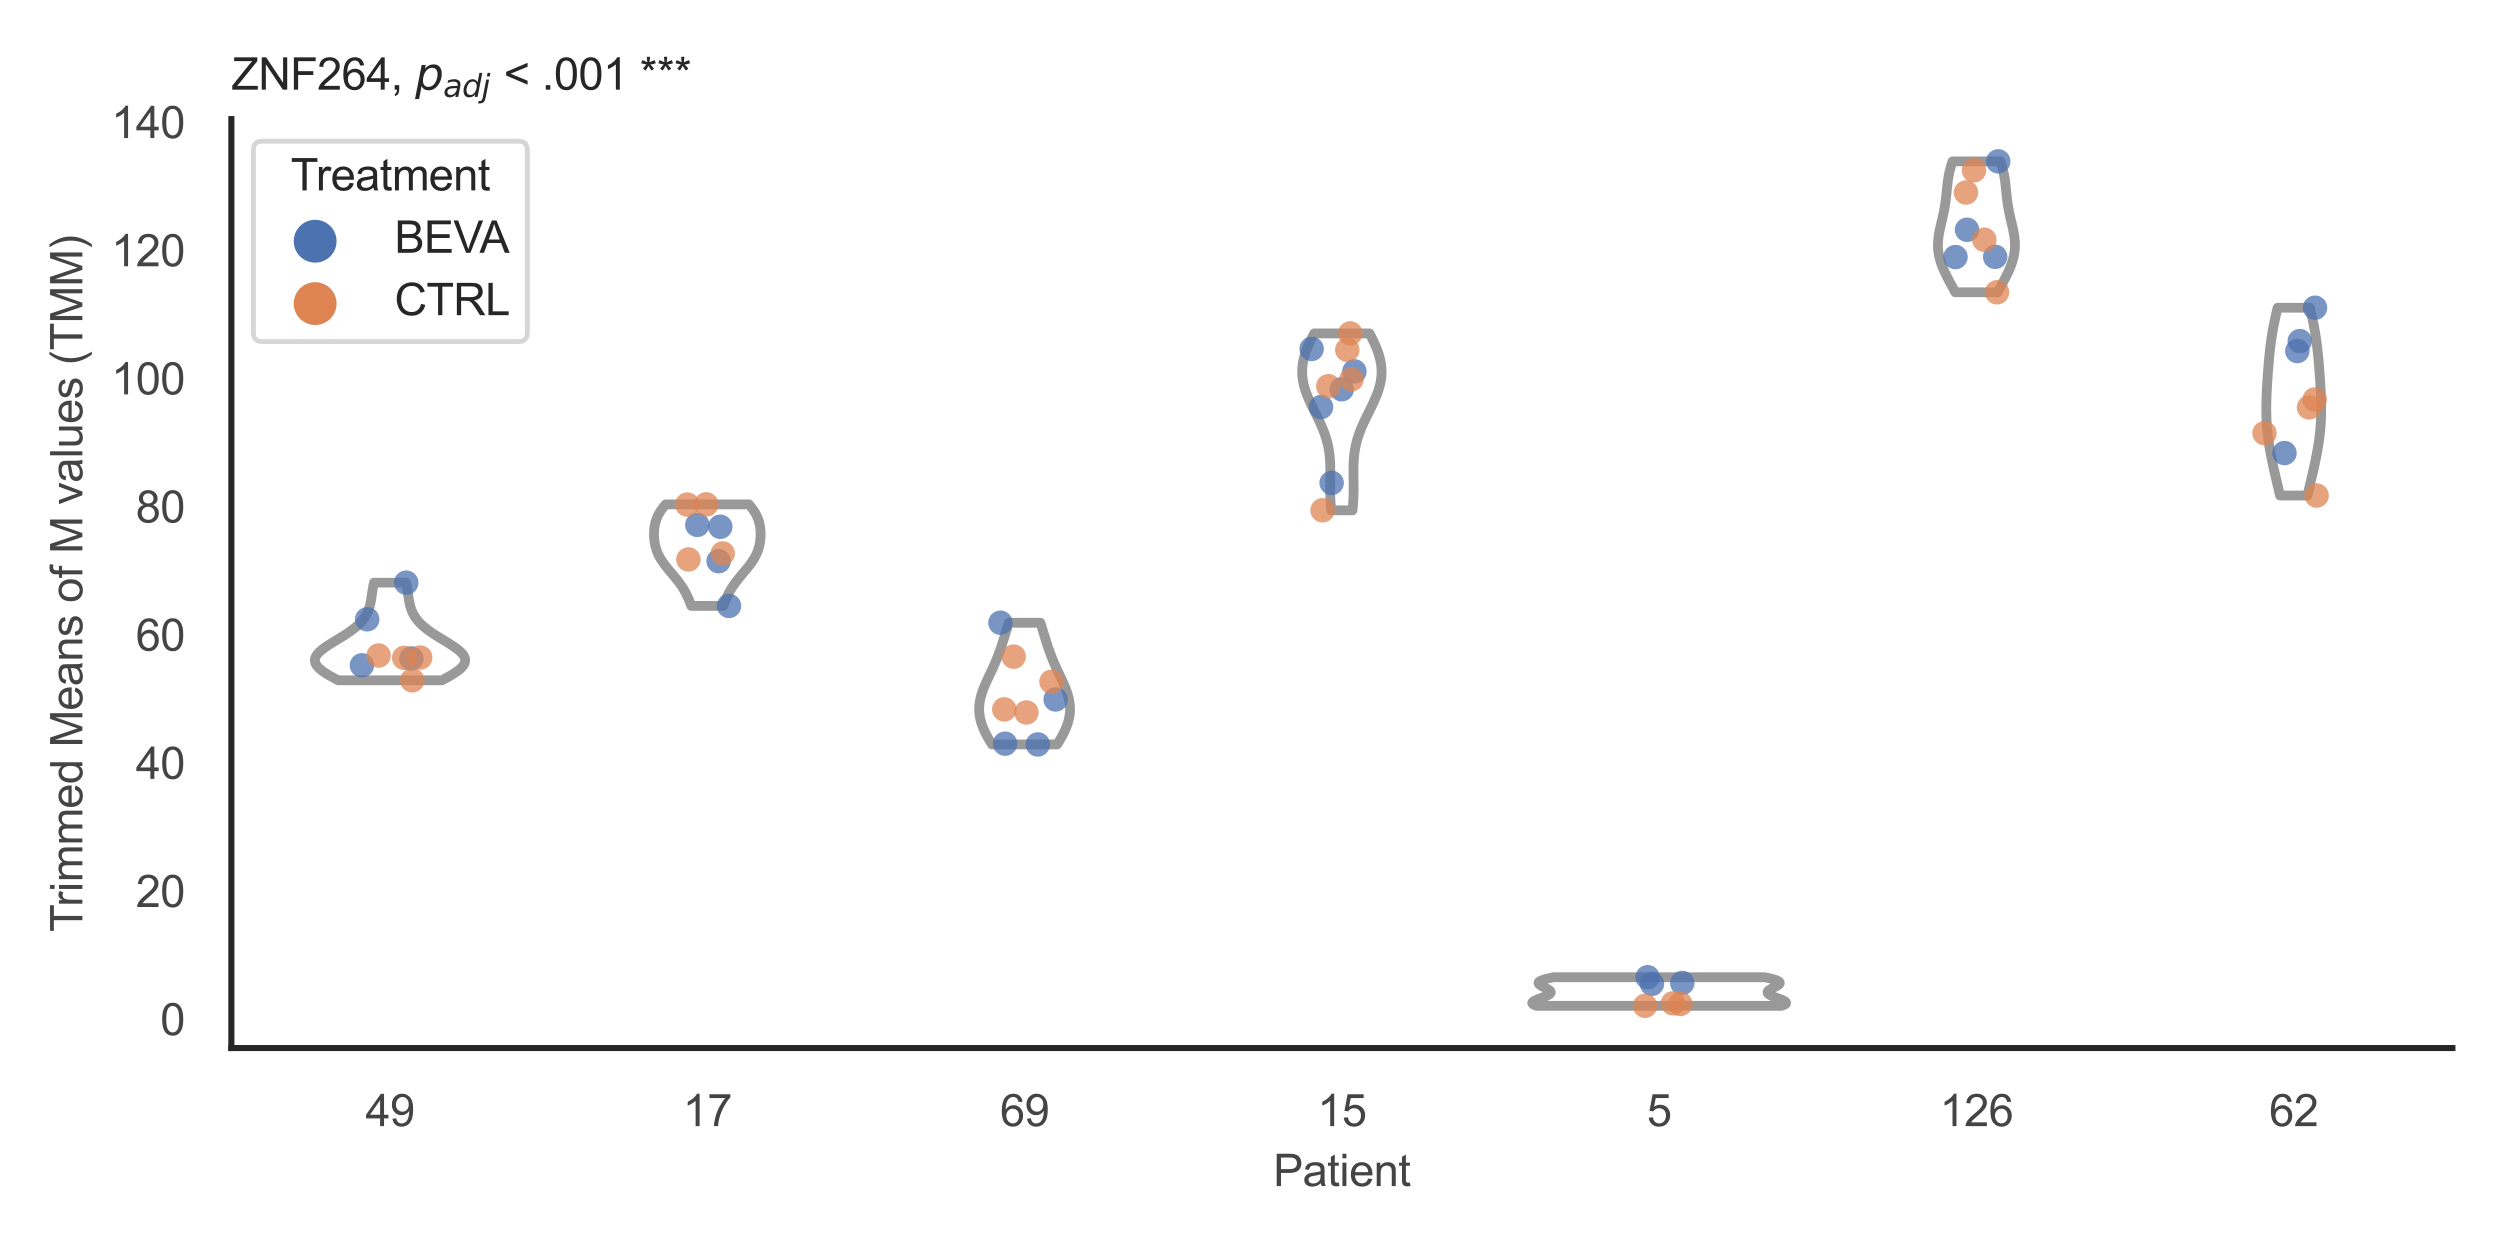 <?xml version="1.0" encoding="utf-8" standalone="no"?>
<!DOCTYPE svg PUBLIC "-//W3C//DTD SVG 1.1//EN"
  "http://www.w3.org/Graphics/SVG/1.1/DTD/svg11.dtd">
<svg xmlns:xlink="http://www.w3.org/1999/xlink" width="510.236pt" height="255.118pt" viewBox="0 0 510.236 255.118" xmlns="http://www.w3.org/2000/svg" version="1.1">
 <defs>
  <style type="text/css">*{stroke-linejoin: round; stroke-linecap: butt}</style>
 </defs>
 <g id="figure_1">
  <g id="patch_1">
   <path d="M 0 255.118 
L 510.236 255.118 
L 510.236 0 
L 0 0 
z
" style="fill: #ffffff"/>
  </g>
  <g id="axes_1">
   <g id="patch_2">
    <path d="M 47.22 213.898 
L 500.516 213.898 
L 500.516 24.32 
L 47.22 24.32 
z
" style="fill: #ffffff"/>
   </g>
   <g id="matplotlib.axis_1">
    <g id="xtick_1">
     <g id="text_1">
      <!-- 49 -->
      <g style="fill: #444444" transform="translate(74.593 229.84)scale(0.09 -0.09)">
       <defs>
        <path id="ArialMT-34" d="M 2069 0 
L 2069 1097 
L 81 1097 
L 81 1613 
L 2172 4581 
L 2631 4581 
L 2631 1613 
L 3250 1613 
L 3250 1097 
L 2631 1097 
L 2631 0 
L 2069 0 
z
M 2069 1613 
L 2069 3678 
L 634 1613 
L 2069 1613 
z
" transform="scale(0.016)"/>
        <path id="ArialMT-39" d="M 350 1059 
L 891 1109 
Q 959 728 1153 556 
Q 1347 384 1650 384 
Q 1909 384 2104 503 
Q 2300 622 2425 820 
Q 2550 1019 2634 1356 
Q 2719 1694 2719 2044 
Q 2719 2081 2716 2156 
Q 2547 1888 2255 1720 
Q 1963 1553 1622 1553 
Q 1053 1553 659 1965 
Q 266 2378 266 3053 
Q 266 3750 677 4175 
Q 1088 4600 1706 4600 
Q 2153 4600 2523 4359 
Q 2894 4119 3086 3673 
Q 3278 3228 3278 2384 
Q 3278 1506 3087 986 
Q 2897 466 2520 194 
Q 2144 -78 1638 -78 
Q 1100 -78 759 220 
Q 419 519 350 1059 
z
M 2653 3081 
Q 2653 3566 2395 3850 
Q 2138 4134 1775 4134 
Q 1400 4134 1122 3828 
Q 844 3522 844 3034 
Q 844 2597 1108 2323 
Q 1372 2050 1759 2050 
Q 2150 2050 2401 2323 
Q 2653 2597 2653 3081 
z
" transform="scale(0.016)"/>
       </defs>
       <use xlink:href="#ArialMT-34"/>
       <use xlink:href="#ArialMT-39" x="55.615"/>
      </g>
     </g>
    </g>
    <g id="xtick_2">
     <g id="text_2">
      <!-- 17 -->
      <g style="fill: #444444" transform="translate(139.35 229.84)scale(0.09 -0.09)">
       <defs>
        <path id="ArialMT-31" d="M 2384 0 
L 1822 0 
L 1822 3584 
Q 1619 3391 1289 3197 
Q 959 3003 697 2906 
L 697 3450 
Q 1169 3672 1522 3987 
Q 1875 4303 2022 4600 
L 2384 4600 
L 2384 0 
z
" transform="scale(0.016)"/>
        <path id="ArialMT-37" d="M 303 3981 
L 303 4522 
L 3269 4522 
L 3269 4084 
Q 2831 3619 2401 2847 
Q 1972 2075 1738 1259 
Q 1569 684 1522 0 
L 944 0 
Q 953 541 1156 1306 
Q 1359 2072 1739 2783 
Q 2119 3494 2547 3981 
L 303 3981 
z
" transform="scale(0.016)"/>
       </defs>
       <use xlink:href="#ArialMT-31"/>
       <use xlink:href="#ArialMT-37" x="55.615"/>
      </g>
     </g>
    </g>
    <g id="xtick_3">
     <g id="text_3">
      <!-- 69 -->
      <g style="fill: #444444" transform="translate(204.107 229.84)scale(0.09 -0.09)">
       <defs>
        <path id="ArialMT-36" d="M 3184 3459 
L 2625 3416 
Q 2550 3747 2413 3897 
Q 2184 4138 1850 4138 
Q 1581 4138 1378 3988 
Q 1113 3794 959 3422 
Q 806 3050 800 2363 
Q 1003 2672 1297 2822 
Q 1591 2972 1913 2972 
Q 2475 2972 2870 2558 
Q 3266 2144 3266 1488 
Q 3266 1056 3080 686 
Q 2894 316 2569 119 
Q 2244 -78 1831 -78 
Q 1128 -78 684 439 
Q 241 956 241 2144 
Q 241 3472 731 4075 
Q 1159 4600 1884 4600 
Q 2425 4600 2770 4297 
Q 3116 3994 3184 3459 
z
M 888 1484 
Q 888 1194 1011 928 
Q 1134 663 1356 523 
Q 1578 384 1822 384 
Q 2178 384 2434 671 
Q 2691 959 2691 1453 
Q 2691 1928 2437 2201 
Q 2184 2475 1800 2475 
Q 1419 2475 1153 2201 
Q 888 1928 888 1484 
z
" transform="scale(0.016)"/>
       </defs>
       <use xlink:href="#ArialMT-36"/>
       <use xlink:href="#ArialMT-39" x="55.615"/>
      </g>
     </g>
    </g>
    <g id="xtick_4">
     <g id="text_4">
      <!-- 15 -->
      <g style="fill: #444444" transform="translate(268.863 229.84)scale(0.09 -0.09)">
       <defs>
        <path id="ArialMT-35" d="M 266 1200 
L 856 1250 
Q 922 819 1161 601 
Q 1400 384 1738 384 
Q 2144 384 2425 690 
Q 2706 997 2706 1503 
Q 2706 1984 2436 2262 
Q 2166 2541 1728 2541 
Q 1456 2541 1237 2417 
Q 1019 2294 894 2097 
L 366 2166 
L 809 4519 
L 3088 4519 
L 3088 3981 
L 1259 3981 
L 1013 2750 
Q 1425 3038 1878 3038 
Q 2478 3038 2890 2622 
Q 3303 2206 3303 1553 
Q 3303 931 2941 478 
Q 2500 -78 1738 -78 
Q 1113 -78 717 272 
Q 322 622 266 1200 
z
" transform="scale(0.016)"/>
       </defs>
       <use xlink:href="#ArialMT-31"/>
       <use xlink:href="#ArialMT-35" x="55.615"/>
      </g>
     </g>
    </g>
    <g id="xtick_5">
     <g id="text_5">
      <!-- 5 -->
      <g style="fill: #444444" transform="translate(336.122 229.84)scale(0.09 -0.09)">
       <use xlink:href="#ArialMT-35"/>
      </g>
     </g>
    </g>
    <g id="xtick_6">
     <g id="text_6">
      <!-- 126 -->
      <g style="fill: #444444" transform="translate(395.874 229.84)scale(0.09 -0.09)">
       <defs>
        <path id="ArialMT-32" d="M 3222 541 
L 3222 0 
L 194 0 
Q 188 203 259 391 
Q 375 700 629 1000 
Q 884 1300 1366 1694 
Q 2113 2306 2375 2664 
Q 2638 3022 2638 3341 
Q 2638 3675 2398 3904 
Q 2159 4134 1775 4134 
Q 1369 4134 1125 3890 
Q 881 3647 878 3216 
L 300 3275 
Q 359 3922 746 4261 
Q 1134 4600 1788 4600 
Q 2447 4600 2831 4234 
Q 3216 3869 3216 3328 
Q 3216 3053 3103 2787 
Q 2991 2522 2730 2228 
Q 2469 1934 1863 1422 
Q 1356 997 1212 845 
Q 1069 694 975 541 
L 3222 541 
z
" transform="scale(0.016)"/>
       </defs>
       <use xlink:href="#ArialMT-31"/>
       <use xlink:href="#ArialMT-32" x="55.615"/>
       <use xlink:href="#ArialMT-36" x="111.23"/>
      </g>
     </g>
    </g>
    <g id="xtick_7">
     <g id="text_7">
      <!-- 62 -->
      <g style="fill: #444444" transform="translate(463.133 229.84)scale(0.09 -0.09)">
       <use xlink:href="#ArialMT-36"/>
       <use xlink:href="#ArialMT-32" x="55.615"/>
      </g>
     </g>
    </g>
    <g id="text_8">
     <!-- Patient -->
     <g style="fill: #444444" transform="translate(259.859 242.071)scale(0.09 -0.09)">
      <defs>
       <path id="ArialMT-50" d="M 494 0 
L 494 4581 
L 2222 4581 
Q 2678 4581 2919 4538 
Q 3256 4481 3484 4323 
Q 3713 4166 3852 3881 
Q 3991 3597 3991 3256 
Q 3991 2672 3619 2267 
Q 3247 1863 2275 1863 
L 1100 1863 
L 1100 0 
L 494 0 
z
M 1100 2403 
L 2284 2403 
Q 2872 2403 3119 2622 
Q 3366 2841 3366 3238 
Q 3366 3525 3220 3729 
Q 3075 3934 2838 4000 
Q 2684 4041 2272 4041 
L 1100 4041 
L 1100 2403 
z
" transform="scale(0.016)"/>
       <path id="ArialMT-61" d="M 2588 409 
Q 2275 144 1986 34 
Q 1697 -75 1366 -75 
Q 819 -75 525 192 
Q 231 459 231 875 
Q 231 1119 342 1320 
Q 453 1522 633 1644 
Q 813 1766 1038 1828 
Q 1203 1872 1538 1913 
Q 2219 1994 2541 2106 
Q 2544 2222 2544 2253 
Q 2544 2597 2384 2738 
Q 2169 2928 1744 2928 
Q 1347 2928 1158 2789 
Q 969 2650 878 2297 
L 328 2372 
Q 403 2725 575 2942 
Q 747 3159 1072 3276 
Q 1397 3394 1825 3394 
Q 2250 3394 2515 3294 
Q 2781 3194 2906 3042 
Q 3031 2891 3081 2659 
Q 3109 2516 3109 2141 
L 3109 1391 
Q 3109 606 3145 398 
Q 3181 191 3288 0 
L 2700 0 
Q 2613 175 2588 409 
z
M 2541 1666 
Q 2234 1541 1622 1453 
Q 1275 1403 1131 1340 
Q 988 1278 909 1158 
Q 831 1038 831 891 
Q 831 666 1001 516 
Q 1172 366 1500 366 
Q 1825 366 2078 508 
Q 2331 650 2450 897 
Q 2541 1088 2541 1459 
L 2541 1666 
z
" transform="scale(0.016)"/>
       <path id="ArialMT-74" d="M 1650 503 
L 1731 6 
Q 1494 -44 1306 -44 
Q 1000 -44 831 53 
Q 663 150 594 308 
Q 525 466 525 972 
L 525 2881 
L 113 2881 
L 113 3319 
L 525 3319 
L 525 4141 
L 1084 4478 
L 1084 3319 
L 1650 3319 
L 1650 2881 
L 1084 2881 
L 1084 941 
Q 1084 700 1114 631 
Q 1144 563 1211 522 
Q 1278 481 1403 481 
Q 1497 481 1650 503 
z
" transform="scale(0.016)"/>
       <path id="ArialMT-69" d="M 425 3934 
L 425 4581 
L 988 4581 
L 988 3934 
L 425 3934 
z
M 425 0 
L 425 3319 
L 988 3319 
L 988 0 
L 425 0 
z
" transform="scale(0.016)"/>
       <path id="ArialMT-65" d="M 2694 1069 
L 3275 997 
Q 3138 488 2766 206 
Q 2394 -75 1816 -75 
Q 1088 -75 661 373 
Q 234 822 234 1631 
Q 234 2469 665 2931 
Q 1097 3394 1784 3394 
Q 2450 3394 2872 2941 
Q 3294 2488 3294 1666 
Q 3294 1616 3291 1516 
L 816 1516 
Q 847 969 1125 678 
Q 1403 388 1819 388 
Q 2128 388 2347 550 
Q 2566 713 2694 1069 
z
M 847 1978 
L 2700 1978 
Q 2663 2397 2488 2606 
Q 2219 2931 1791 2931 
Q 1403 2931 1139 2672 
Q 875 2413 847 1978 
z
" transform="scale(0.016)"/>
       <path id="ArialMT-6e" d="M 422 0 
L 422 3319 
L 928 3319 
L 928 2847 
Q 1294 3394 1984 3394 
Q 2284 3394 2536 3286 
Q 2788 3178 2913 3003 
Q 3038 2828 3088 2588 
Q 3119 2431 3119 2041 
L 3119 0 
L 2556 0 
L 2556 2019 
Q 2556 2363 2490 2533 
Q 2425 2703 2258 2804 
Q 2091 2906 1866 2906 
Q 1506 2906 1245 2678 
Q 984 2450 984 1813 
L 984 0 
L 422 0 
z
" transform="scale(0.016)"/>
      </defs>
      <use xlink:href="#ArialMT-50"/>
      <use xlink:href="#ArialMT-61" x="66.699"/>
      <use xlink:href="#ArialMT-74" x="122.314"/>
      <use xlink:href="#ArialMT-69" x="150.098"/>
      <use xlink:href="#ArialMT-65" x="172.314"/>
      <use xlink:href="#ArialMT-6e" x="227.93"/>
      <use xlink:href="#ArialMT-74" x="283.545"/>
     </g>
    </g>
   </g>
   <g id="matplotlib.axis_2">
    <g id="ytick_1">
     <g id="text_9">
      <!-- 0 -->
      <g style="fill: #444444" transform="translate(32.715 211.269)scale(0.09 -0.09)">
       <defs>
        <path id="ArialMT-30" d="M 266 2259 
Q 266 3072 433 3567 
Q 600 4063 929 4331 
Q 1259 4600 1759 4600 
Q 2128 4600 2406 4451 
Q 2684 4303 2865 4023 
Q 3047 3744 3150 3342 
Q 3253 2941 3253 2259 
Q 3253 1453 3087 958 
Q 2922 463 2592 192 
Q 2263 -78 1759 -78 
Q 1097 -78 719 397 
Q 266 969 266 2259 
z
M 844 2259 
Q 844 1131 1108 757 
Q 1372 384 1759 384 
Q 2147 384 2411 759 
Q 2675 1134 2675 2259 
Q 2675 3391 2411 3762 
Q 2147 4134 1753 4134 
Q 1366 4134 1134 3806 
Q 844 3388 844 2259 
z
" transform="scale(0.016)"/>
       </defs>
       <use xlink:href="#ArialMT-30"/>
      </g>
     </g>
    </g>
    <g id="ytick_2">
     <g id="text_10">
      <!-- 20 -->
      <g style="fill: #444444" transform="translate(27.71 185.114)scale(0.09 -0.09)">
       <use xlink:href="#ArialMT-32"/>
       <use xlink:href="#ArialMT-30" x="55.615"/>
      </g>
     </g>
    </g>
    <g id="ytick_3">
     <g id="text_11">
      <!-- 40 -->
      <g style="fill: #444444" transform="translate(27.71 158.959)scale(0.09 -0.09)">
       <use xlink:href="#ArialMT-34"/>
       <use xlink:href="#ArialMT-30" x="55.615"/>
      </g>
     </g>
    </g>
    <g id="ytick_4">
     <g id="text_12">
      <!-- 60 -->
      <g style="fill: #444444" transform="translate(27.71 132.804)scale(0.09 -0.09)">
       <use xlink:href="#ArialMT-36"/>
       <use xlink:href="#ArialMT-30" x="55.615"/>
      </g>
     </g>
    </g>
    <g id="ytick_5">
     <g id="text_13">
      <!-- 80 -->
      <g style="fill: #444444" transform="translate(27.71 106.649)scale(0.09 -0.09)">
       <defs>
        <path id="ArialMT-38" d="M 1131 2484 
Q 781 2613 612 2850 
Q 444 3088 444 3419 
Q 444 3919 803 4259 
Q 1163 4600 1759 4600 
Q 2359 4600 2725 4251 
Q 3091 3903 3091 3403 
Q 3091 3084 2923 2848 
Q 2756 2613 2416 2484 
Q 2838 2347 3058 2040 
Q 3278 1734 3278 1309 
Q 3278 722 2862 322 
Q 2447 -78 1769 -78 
Q 1091 -78 675 323 
Q 259 725 259 1325 
Q 259 1772 486 2073 
Q 713 2375 1131 2484 
z
M 1019 3438 
Q 1019 3113 1228 2906 
Q 1438 2700 1772 2700 
Q 2097 2700 2305 2904 
Q 2513 3109 2513 3406 
Q 2513 3716 2298 3927 
Q 2084 4138 1766 4138 
Q 1444 4138 1231 3931 
Q 1019 3725 1019 3438 
z
M 838 1322 
Q 838 1081 952 856 
Q 1066 631 1291 507 
Q 1516 384 1775 384 
Q 2178 384 2440 643 
Q 2703 903 2703 1303 
Q 2703 1709 2433 1975 
Q 2163 2241 1756 2241 
Q 1359 2241 1098 1978 
Q 838 1716 838 1322 
z
" transform="scale(0.016)"/>
       </defs>
       <use xlink:href="#ArialMT-38"/>
       <use xlink:href="#ArialMT-30" x="55.615"/>
      </g>
     </g>
    </g>
    <g id="ytick_6">
     <g id="text_14">
      <!-- 100 -->
      <g style="fill: #444444" transform="translate(22.705 80.494)scale(0.09 -0.09)">
       <use xlink:href="#ArialMT-31"/>
       <use xlink:href="#ArialMT-30" x="55.615"/>
       <use xlink:href="#ArialMT-30" x="111.23"/>
      </g>
     </g>
    </g>
    <g id="ytick_7">
     <g id="text_15">
      <!-- 120 -->
      <g style="fill: #444444" transform="translate(22.705 54.339)scale(0.09 -0.09)">
       <use xlink:href="#ArialMT-31"/>
       <use xlink:href="#ArialMT-32" x="55.615"/>
       <use xlink:href="#ArialMT-30" x="111.23"/>
      </g>
     </g>
    </g>
    <g id="ytick_8">
     <g id="text_16">
      <!-- 140 -->
      <g style="fill: #444444" transform="translate(22.705 28.184)scale(0.09 -0.09)">
       <use xlink:href="#ArialMT-31"/>
       <use xlink:href="#ArialMT-34" x="55.615"/>
       <use xlink:href="#ArialMT-30" x="111.23"/>
      </g>
     </g>
    </g>
    <g id="text_17">
     <!-- Trimmed Means of M values (TMM) -->
     <g style="fill: #444444" transform="translate(16.811 190.195)rotate(-90)scale(0.09 -0.09)">
      <defs>
       <path id="ArialMT-54" d="M 1659 0 
L 1659 4041 
L 150 4041 
L 150 4581 
L 3781 4581 
L 3781 4041 
L 2266 4041 
L 2266 0 
L 1659 0 
z
" transform="scale(0.016)"/>
       <path id="ArialMT-72" d="M 416 0 
L 416 3319 
L 922 3319 
L 922 2816 
Q 1116 3169 1280 3281 
Q 1444 3394 1641 3394 
Q 1925 3394 2219 3213 
L 2025 2691 
Q 1819 2813 1613 2813 
Q 1428 2813 1281 2702 
Q 1134 2591 1072 2394 
Q 978 2094 978 1738 
L 978 0 
L 416 0 
z
" transform="scale(0.016)"/>
       <path id="ArialMT-6d" d="M 422 0 
L 422 3319 
L 925 3319 
L 925 2853 
Q 1081 3097 1340 3245 
Q 1600 3394 1931 3394 
Q 2300 3394 2536 3241 
Q 2772 3088 2869 2813 
Q 3263 3394 3894 3394 
Q 4388 3394 4653 3120 
Q 4919 2847 4919 2278 
L 4919 0 
L 4359 0 
L 4359 2091 
Q 4359 2428 4304 2576 
Q 4250 2725 4106 2815 
Q 3963 2906 3769 2906 
Q 3419 2906 3187 2673 
Q 2956 2441 2956 1928 
L 2956 0 
L 2394 0 
L 2394 2156 
Q 2394 2531 2256 2718 
Q 2119 2906 1806 2906 
Q 1569 2906 1367 2781 
Q 1166 2656 1075 2415 
Q 984 2175 984 1722 
L 984 0 
L 422 0 
z
" transform="scale(0.016)"/>
       <path id="ArialMT-64" d="M 2575 0 
L 2575 419 
Q 2259 -75 1647 -75 
Q 1250 -75 917 144 
Q 584 363 401 755 
Q 219 1147 219 1656 
Q 219 2153 384 2558 
Q 550 2963 881 3178 
Q 1213 3394 1622 3394 
Q 1922 3394 2156 3267 
Q 2391 3141 2538 2938 
L 2538 4581 
L 3097 4581 
L 3097 0 
L 2575 0 
z
M 797 1656 
Q 797 1019 1065 703 
Q 1334 388 1700 388 
Q 2069 388 2326 689 
Q 2584 991 2584 1609 
Q 2584 2291 2321 2609 
Q 2059 2928 1675 2928 
Q 1300 2928 1048 2622 
Q 797 2316 797 1656 
z
" transform="scale(0.016)"/>
       <path id="ArialMT-20" transform="scale(0.016)"/>
       <path id="ArialMT-4d" d="M 475 0 
L 475 4581 
L 1388 4581 
L 2472 1338 
Q 2622 884 2691 659 
Q 2769 909 2934 1394 
L 4031 4581 
L 4847 4581 
L 4847 0 
L 4263 0 
L 4263 3834 
L 2931 0 
L 2384 0 
L 1059 3900 
L 1059 0 
L 475 0 
z
" transform="scale(0.016)"/>
       <path id="ArialMT-73" d="M 197 991 
L 753 1078 
Q 800 744 1014 566 
Q 1228 388 1613 388 
Q 2000 388 2187 545 
Q 2375 703 2375 916 
Q 2375 1106 2209 1216 
Q 2094 1291 1634 1406 
Q 1016 1563 777 1677 
Q 538 1791 414 1992 
Q 291 2194 291 2438 
Q 291 2659 392 2848 
Q 494 3038 669 3163 
Q 800 3259 1026 3326 
Q 1253 3394 1513 3394 
Q 1903 3394 2198 3281 
Q 2494 3169 2634 2976 
Q 2775 2784 2828 2463 
L 2278 2388 
Q 2241 2644 2061 2787 
Q 1881 2931 1553 2931 
Q 1166 2931 1000 2803 
Q 834 2675 834 2503 
Q 834 2394 903 2306 
Q 972 2216 1119 2156 
Q 1203 2125 1616 2013 
Q 2213 1853 2448 1751 
Q 2684 1650 2818 1456 
Q 2953 1263 2953 975 
Q 2953 694 2789 445 
Q 2625 197 2315 61 
Q 2006 -75 1616 -75 
Q 969 -75 630 194 
Q 291 463 197 991 
z
" transform="scale(0.016)"/>
       <path id="ArialMT-6f" d="M 213 1659 
Q 213 2581 725 3025 
Q 1153 3394 1769 3394 
Q 2453 3394 2887 2945 
Q 3322 2497 3322 1706 
Q 3322 1066 3130 698 
Q 2938 331 2570 128 
Q 2203 -75 1769 -75 
Q 1072 -75 642 372 
Q 213 819 213 1659 
z
M 791 1659 
Q 791 1022 1069 705 
Q 1347 388 1769 388 
Q 2188 388 2466 706 
Q 2744 1025 2744 1678 
Q 2744 2294 2464 2611 
Q 2184 2928 1769 2928 
Q 1347 2928 1069 2612 
Q 791 2297 791 1659 
z
" transform="scale(0.016)"/>
       <path id="ArialMT-66" d="M 556 0 
L 556 2881 
L 59 2881 
L 59 3319 
L 556 3319 
L 556 3672 
Q 556 4006 616 4169 
Q 697 4388 901 4523 
Q 1106 4659 1475 4659 
Q 1713 4659 2000 4603 
L 1916 4113 
Q 1741 4144 1584 4144 
Q 1328 4144 1222 4034 
Q 1116 3925 1116 3625 
L 1116 3319 
L 1763 3319 
L 1763 2881 
L 1116 2881 
L 1116 0 
L 556 0 
z
" transform="scale(0.016)"/>
       <path id="ArialMT-76" d="M 1344 0 
L 81 3319 
L 675 3319 
L 1388 1331 
Q 1503 1009 1600 663 
Q 1675 925 1809 1294 
L 2547 3319 
L 3125 3319 
L 1869 0 
L 1344 0 
z
" transform="scale(0.016)"/>
       <path id="ArialMT-6c" d="M 409 0 
L 409 4581 
L 972 4581 
L 972 0 
L 409 0 
z
" transform="scale(0.016)"/>
       <path id="ArialMT-75" d="M 2597 0 
L 2597 488 
Q 2209 -75 1544 -75 
Q 1250 -75 995 37 
Q 741 150 617 320 
Q 494 491 444 738 
Q 409 903 409 1263 
L 409 3319 
L 972 3319 
L 972 1478 
Q 972 1038 1006 884 
Q 1059 663 1231 536 
Q 1403 409 1656 409 
Q 1909 409 2131 539 
Q 2353 669 2445 892 
Q 2538 1116 2538 1541 
L 2538 3319 
L 3100 3319 
L 3100 0 
L 2597 0 
z
" transform="scale(0.016)"/>
       <path id="ArialMT-28" d="M 1497 -1347 
Q 1031 -759 709 28 
Q 388 816 388 1659 
Q 388 2403 628 3084 
Q 909 3875 1497 4659 
L 1900 4659 
Q 1522 4009 1400 3731 
Q 1209 3300 1100 2831 
Q 966 2247 966 1656 
Q 966 153 1900 -1347 
L 1497 -1347 
z
" transform="scale(0.016)"/>
       <path id="ArialMT-29" d="M 791 -1347 
L 388 -1347 
Q 1322 153 1322 1656 
Q 1322 2244 1188 2822 
Q 1081 3291 891 3722 
Q 769 4003 388 4659 
L 791 4659 
Q 1378 3875 1659 3084 
Q 1900 2403 1900 1659 
Q 1900 816 1576 28 
Q 1253 -759 791 -1347 
z
" transform="scale(0.016)"/>
      </defs>
      <use xlink:href="#ArialMT-54"/>
      <use xlink:href="#ArialMT-72" x="57.334"/>
      <use xlink:href="#ArialMT-69" x="90.635"/>
      <use xlink:href="#ArialMT-6d" x="112.852"/>
      <use xlink:href="#ArialMT-6d" x="196.152"/>
      <use xlink:href="#ArialMT-65" x="279.453"/>
      <use xlink:href="#ArialMT-64" x="335.068"/>
      <use xlink:href="#ArialMT-20" x="390.684"/>
      <use xlink:href="#ArialMT-4d" x="418.467"/>
      <use xlink:href="#ArialMT-65" x="501.768"/>
      <use xlink:href="#ArialMT-61" x="557.383"/>
      <use xlink:href="#ArialMT-6e" x="612.998"/>
      <use xlink:href="#ArialMT-73" x="668.613"/>
      <use xlink:href="#ArialMT-20" x="718.613"/>
      <use xlink:href="#ArialMT-6f" x="746.396"/>
      <use xlink:href="#ArialMT-66" x="802.012"/>
      <use xlink:href="#ArialMT-20" x="829.795"/>
      <use xlink:href="#ArialMT-4d" x="857.578"/>
      <use xlink:href="#ArialMT-20" x="940.879"/>
      <use xlink:href="#ArialMT-76" x="968.662"/>
      <use xlink:href="#ArialMT-61" x="1018.662"/>
      <use xlink:href="#ArialMT-6c" x="1074.277"/>
      <use xlink:href="#ArialMT-75" x="1096.494"/>
      <use xlink:href="#ArialMT-65" x="1152.109"/>
      <use xlink:href="#ArialMT-73" x="1207.725"/>
      <use xlink:href="#ArialMT-20" x="1257.725"/>
      <use xlink:href="#ArialMT-28" x="1285.508"/>
      <use xlink:href="#ArialMT-54" x="1318.809"/>
      <use xlink:href="#ArialMT-4d" x="1379.893"/>
      <use xlink:href="#ArialMT-4d" x="1463.193"/>
      <use xlink:href="#ArialMT-29" x="1546.494"/>
     </g>
    </g>
   </g>
   <g id="PolyCollection_1">
    <defs>
     <path id="m2bdfa348af" d="M 90.174 -116.271 
L 69.022 -116.271 
L 68.638 -116.473 
L 68.261 -116.674 
L 67.891 -116.875 
L 67.53 -117.077 
L 67.181 -117.278 
L 66.845 -117.479 
L 66.523 -117.68 
L 66.217 -117.882 
L 65.928 -118.083 
L 65.659 -118.284 
L 65.41 -118.486 
L 65.183 -118.687 
L 64.979 -118.888 
L 64.799 -119.09 
L 64.644 -119.291 
L 64.515 -119.492 
L 64.412 -119.693 
L 64.336 -119.895 
L 64.288 -120.096 
L 64.266 -120.297 
L 64.272 -120.499 
L 64.305 -120.7 
L 64.365 -120.901 
L 64.451 -121.102 
L 64.562 -121.304 
L 64.699 -121.505 
L 64.858 -121.706 
L 65.04 -121.908 
L 65.244 -122.109 
L 65.467 -122.31 
L 65.708 -122.511 
L 65.966 -122.713 
L 66.239 -122.914 
L 66.525 -123.115 
L 66.823 -123.317 
L 67.131 -123.518 
L 67.447 -123.719 
L 67.769 -123.921 
L 68.095 -124.122 
L 68.425 -124.323 
L 68.756 -124.524 
L 69.087 -124.726 
L 69.416 -124.927 
L 69.742 -125.128 
L 70.064 -125.33 
L 70.381 -125.531 
L 70.691 -125.732 
L 70.993 -125.933 
L 71.287 -126.135 
L 71.572 -126.336 
L 71.848 -126.537 
L 72.114 -126.739 
L 72.369 -126.94 
L 72.613 -127.141 
L 72.846 -127.343 
L 73.068 -127.544 
L 73.279 -127.745 
L 73.479 -127.946 
L 73.668 -128.148 
L 73.847 -128.349 
L 74.014 -128.55 
L 74.172 -128.752 
L 74.319 -128.953 
L 74.457 -129.154 
L 74.586 -129.355 
L 74.705 -129.557 
L 74.817 -129.758 
L 74.92 -129.959 
L 75.016 -130.161 
L 75.104 -130.362 
L 75.185 -130.563 
L 75.26 -130.765 
L 75.33 -130.966 
L 75.393 -131.167 
L 75.452 -131.368 
L 75.506 -131.57 
L 75.555 -131.771 
L 75.601 -131.972 
L 75.643 -132.174 
L 75.682 -132.375 
L 75.718 -132.576 
L 75.752 -132.777 
L 75.784 -132.979 
L 75.815 -133.18 
L 75.844 -133.381 
L 75.873 -133.583 
L 75.901 -133.784 
L 75.93 -133.985 
L 75.959 -134.187 
L 75.988 -134.388 
L 76.019 -134.589 
L 76.051 -134.79 
L 76.084 -134.992 
L 76.12 -135.193 
L 76.157 -135.394 
L 76.197 -135.596 
L 76.24 -135.797 
L 76.286 -135.998 
L 76.334 -136.199 
L 82.863 -136.199 
L 82.863 -136.199 
L 82.911 -135.998 
L 82.956 -135.797 
L 82.999 -135.596 
L 83.039 -135.394 
L 83.077 -135.193 
L 83.113 -134.992 
L 83.146 -134.79 
L 83.178 -134.589 
L 83.209 -134.388 
L 83.238 -134.187 
L 83.267 -133.985 
L 83.295 -133.784 
L 83.324 -133.583 
L 83.352 -133.381 
L 83.382 -133.18 
L 83.413 -132.979 
L 83.445 -132.777 
L 83.479 -132.576 
L 83.515 -132.375 
L 83.554 -132.174 
L 83.596 -131.972 
L 83.642 -131.771 
L 83.691 -131.57 
L 83.745 -131.368 
L 83.803 -131.167 
L 83.867 -130.966 
L 83.936 -130.765 
L 84.011 -130.563 
L 84.093 -130.362 
L 84.181 -130.161 
L 84.277 -129.959 
L 84.38 -129.758 
L 84.491 -129.557 
L 84.611 -129.355 
L 84.739 -129.154 
L 84.877 -128.953 
L 85.025 -128.752 
L 85.182 -128.55 
L 85.35 -128.349 
L 85.528 -128.148 
L 85.717 -127.946 
L 85.917 -127.745 
L 86.128 -127.544 
L 86.351 -127.343 
L 86.584 -127.141 
L 86.828 -126.94 
L 87.083 -126.739 
L 87.349 -126.537 
L 87.624 -126.336 
L 87.909 -126.135 
L 88.204 -125.933 
L 88.506 -125.732 
L 88.816 -125.531 
L 89.132 -125.33 
L 89.454 -125.128 
L 89.78 -124.927 
L 90.11 -124.726 
L 90.44 -124.524 
L 90.771 -124.323 
L 91.101 -124.122 
L 91.428 -123.921 
L 91.75 -123.719 
L 92.066 -123.518 
L 92.374 -123.317 
L 92.671 -123.115 
L 92.958 -122.914 
L 93.231 -122.713 
L 93.489 -122.511 
L 93.73 -122.31 
L 93.953 -122.109 
L 94.156 -121.908 
L 94.338 -121.706 
L 94.498 -121.505 
L 94.634 -121.304 
L 94.746 -121.102 
L 94.832 -120.901 
L 94.891 -120.7 
L 94.924 -120.499 
L 94.93 -120.297 
L 94.909 -120.096 
L 94.86 -119.895 
L 94.784 -119.693 
L 94.681 -119.492 
L 94.552 -119.291 
L 94.397 -119.09 
L 94.217 -118.888 
L 94.013 -118.687 
L 93.786 -118.486 
L 93.537 -118.284 
L 93.268 -118.083 
L 92.98 -117.882 
L 92.674 -117.68 
L 92.352 -117.479 
L 92.016 -117.278 
L 91.666 -117.077 
L 91.306 -116.875 
L 90.936 -116.674 
L 90.558 -116.473 
L 90.174 -116.271 
z
" style="stroke: #999999; stroke-width: 2"/>
    </defs>
    <g clip-path="url(#p0ccedace36)">
     <use xlink:href="#m2bdfa348af" x="0" y="255.118" style="fill: #ffffff; stroke: #999999; stroke-width: 2"/>
    </g>
   </g>
   <g id="PolyCollection_2">
    <defs>
     <path id="m5a42e581fa" d="M 147.626 -131.461 
L 141.084 -131.461 
L 141.005 -131.67 
L 140.926 -131.879 
L 140.845 -132.089 
L 140.763 -132.298 
L 140.679 -132.507 
L 140.593 -132.716 
L 140.505 -132.926 
L 140.413 -133.135 
L 140.319 -133.344 
L 140.221 -133.554 
L 140.12 -133.763 
L 140.014 -133.972 
L 139.905 -134.181 
L 139.791 -134.391 
L 139.673 -134.6 
L 139.55 -134.809 
L 139.423 -135.019 
L 139.291 -135.228 
L 139.154 -135.437 
L 139.012 -135.647 
L 138.866 -135.856 
L 138.715 -136.065 
L 138.561 -136.274 
L 138.402 -136.484 
L 138.24 -136.693 
L 138.074 -136.902 
L 137.906 -137.112 
L 137.735 -137.321 
L 137.562 -137.53 
L 137.387 -137.739 
L 137.212 -137.949 
L 137.036 -138.158 
L 136.861 -138.367 
L 136.686 -138.577 
L 136.512 -138.786 
L 136.34 -138.995 
L 136.17 -139.205 
L 136.003 -139.414 
L 135.84 -139.623 
L 135.68 -139.832 
L 135.525 -140.042 
L 135.375 -140.251 
L 135.229 -140.46 
L 135.089 -140.67 
L 134.955 -140.879 
L 134.826 -141.088 
L 134.704 -141.297 
L 134.588 -141.507 
L 134.478 -141.716 
L 134.375 -141.925 
L 134.278 -142.135 
L 134.188 -142.344 
L 134.103 -142.553 
L 134.025 -142.762 
L 133.953 -142.972 
L 133.887 -143.181 
L 133.827 -143.39 
L 133.772 -143.6 
L 133.722 -143.809 
L 133.678 -144.018 
L 133.638 -144.228 
L 133.604 -144.437 
L 133.573 -144.646 
L 133.547 -144.855 
L 133.526 -145.065 
L 133.508 -145.274 
L 133.495 -145.483 
L 133.485 -145.693 
L 133.48 -145.902 
L 133.478 -146.111 
L 133.48 -146.32 
L 133.486 -146.53 
L 133.497 -146.739 
L 133.512 -146.948 
L 133.531 -147.158 
L 133.554 -147.367 
L 133.583 -147.576 
L 133.616 -147.786 
L 133.655 -147.995 
L 133.7 -148.204 
L 133.75 -148.413 
L 133.806 -148.623 
L 133.869 -148.832 
L 133.938 -149.041 
L 134.014 -149.251 
L 134.097 -149.46 
L 134.187 -149.669 
L 134.285 -149.878 
L 134.391 -150.088 
L 134.504 -150.297 
L 134.624 -150.506 
L 134.753 -150.716 
L 134.889 -150.925 
L 135.034 -151.134 
L 135.185 -151.343 
L 135.345 -151.553 
L 135.512 -151.762 
L 135.686 -151.971 
L 135.866 -152.181 
L 152.844 -152.181 
L 152.844 -152.181 
L 153.024 -151.971 
L 153.198 -151.762 
L 153.365 -151.553 
L 153.524 -151.343 
L 153.676 -151.134 
L 153.82 -150.925 
L 153.957 -150.716 
L 154.085 -150.506 
L 154.206 -150.297 
L 154.319 -150.088 
L 154.425 -149.878 
L 154.522 -149.669 
L 154.613 -149.46 
L 154.696 -149.251 
L 154.772 -149.041 
L 154.841 -148.832 
L 154.904 -148.623 
L 154.96 -148.413 
L 155.01 -148.204 
L 155.054 -147.995 
L 155.093 -147.786 
L 155.127 -147.576 
L 155.155 -147.367 
L 155.179 -147.158 
L 155.198 -146.948 
L 155.213 -146.739 
L 155.223 -146.53 
L 155.23 -146.32 
L 155.232 -146.111 
L 155.23 -145.902 
L 155.225 -145.693 
L 155.215 -145.483 
L 155.202 -145.274 
L 155.184 -145.065 
L 155.162 -144.855 
L 155.137 -144.646 
L 155.106 -144.437 
L 155.071 -144.228 
L 155.032 -144.018 
L 154.987 -143.809 
L 154.938 -143.6 
L 154.883 -143.39 
L 154.823 -143.181 
L 154.756 -142.972 
L 154.684 -142.762 
L 154.606 -142.553 
L 154.522 -142.344 
L 154.432 -142.135 
L 154.335 -141.925 
L 154.231 -141.716 
L 154.122 -141.507 
L 154.006 -141.297 
L 153.883 -141.088 
L 153.755 -140.879 
L 153.621 -140.67 
L 153.481 -140.46 
L 153.335 -140.251 
L 153.185 -140.042 
L 153.029 -139.832 
L 152.87 -139.623 
L 152.706 -139.414 
L 152.54 -139.205 
L 152.37 -138.995 
L 152.198 -138.786 
L 152.024 -138.577 
L 151.849 -138.367 
L 151.674 -138.158 
L 151.498 -137.949 
L 151.322 -137.739 
L 151.148 -137.53 
L 150.975 -137.321 
L 150.804 -137.112 
L 150.636 -136.902 
L 150.47 -136.693 
L 150.308 -136.484 
L 150.149 -136.274 
L 149.994 -136.065 
L 149.844 -135.856 
L 149.698 -135.647 
L 149.556 -135.437 
L 149.419 -135.228 
L 149.287 -135.019 
L 149.16 -134.809 
L 149.037 -134.6 
L 148.919 -134.391 
L 148.805 -134.181 
L 148.695 -133.972 
L 148.59 -133.763 
L 148.489 -133.554 
L 148.391 -133.344 
L 148.297 -133.135 
L 148.205 -132.926 
L 148.117 -132.716 
L 148.031 -132.507 
L 147.947 -132.298 
L 147.864 -132.089 
L 147.784 -131.879 
L 147.705 -131.67 
L 147.626 -131.461 
z
" style="stroke: #999999; stroke-width: 2"/>
    </defs>
    <g clip-path="url(#p0ccedace36)">
     <use xlink:href="#m5a42e581fa" x="0" y="255.118" style="fill: #ffffff; stroke: #999999; stroke-width: 2"/>
    </g>
   </g>
   <g id="PolyCollection_3">
    <defs>
     <path id="m2e20f73faa" d="M 215.75 -103.182 
L 202.473 -103.182 
L 202.312 -103.433 
L 202.155 -103.683 
L 202.001 -103.934 
L 201.85 -104.185 
L 201.704 -104.436 
L 201.561 -104.687 
L 201.423 -104.938 
L 201.29 -105.189 
L 201.161 -105.44 
L 201.038 -105.691 
L 200.919 -105.941 
L 200.806 -106.192 
L 200.699 -106.443 
L 200.597 -106.694 
L 200.501 -106.945 
L 200.41 -107.196 
L 200.326 -107.447 
L 200.249 -107.698 
L 200.178 -107.949 
L 200.113 -108.199 
L 200.055 -108.45 
L 200.004 -108.701 
L 199.96 -108.952 
L 199.922 -109.203 
L 199.892 -109.454 
L 199.868 -109.705 
L 199.852 -109.956 
L 199.843 -110.207 
L 199.841 -110.457 
L 199.846 -110.708 
L 199.859 -110.959 
L 199.878 -111.21 
L 199.904 -111.461 
L 199.937 -111.712 
L 199.976 -111.963 
L 200.022 -112.214 
L 200.074 -112.465 
L 200.133 -112.715 
L 200.197 -112.966 
L 200.267 -113.217 
L 200.342 -113.468 
L 200.423 -113.719 
L 200.508 -113.97 
L 200.598 -114.221 
L 200.692 -114.472 
L 200.79 -114.723 
L 200.891 -114.974 
L 200.996 -115.224 
L 201.104 -115.475 
L 201.214 -115.726 
L 201.326 -115.977 
L 201.44 -116.228 
L 201.555 -116.479 
L 201.672 -116.73 
L 201.789 -116.981 
L 201.907 -117.232 
L 202.026 -117.482 
L 202.144 -117.733 
L 202.261 -117.984 
L 202.379 -118.235 
L 202.495 -118.486 
L 202.61 -118.737 
L 202.725 -118.988 
L 202.838 -119.239 
L 202.949 -119.49 
L 203.058 -119.74 
L 203.166 -119.991 
L 203.272 -120.242 
L 203.377 -120.493 
L 203.479 -120.744 
L 203.579 -120.995 
L 203.677 -121.246 
L 203.773 -121.497 
L 203.868 -121.748 
L 203.96 -121.998 
L 204.051 -122.249 
L 204.14 -122.5 
L 204.227 -122.751 
L 204.312 -123.002 
L 204.397 -123.253 
L 204.479 -123.504 
L 204.561 -123.755 
L 204.642 -124.006 
L 204.721 -124.256 
L 204.8 -124.507 
L 204.878 -124.758 
L 204.955 -125.009 
L 205.033 -125.26 
L 205.11 -125.511 
L 205.186 -125.762 
L 205.263 -126.013 
L 205.34 -126.264 
L 205.417 -126.514 
L 205.494 -126.765 
L 205.572 -127.016 
L 205.65 -127.267 
L 205.728 -127.518 
L 205.807 -127.769 
L 205.887 -128.02 
L 212.336 -128.02 
L 212.336 -128.02 
L 212.416 -127.769 
L 212.495 -127.518 
L 212.573 -127.267 
L 212.651 -127.016 
L 212.729 -126.765 
L 212.806 -126.514 
L 212.883 -126.264 
L 212.96 -126.013 
L 213.037 -125.762 
L 213.114 -125.511 
L 213.19 -125.26 
L 213.268 -125.009 
L 213.345 -124.758 
L 213.423 -124.507 
L 213.502 -124.256 
L 213.581 -124.006 
L 213.662 -123.755 
L 213.744 -123.504 
L 213.826 -123.253 
L 213.911 -123.002 
L 213.996 -122.751 
L 214.083 -122.5 
L 214.172 -122.249 
L 214.263 -121.998 
L 214.355 -121.748 
L 214.45 -121.497 
L 214.546 -121.246 
L 214.644 -120.995 
L 214.744 -120.744 
L 214.846 -120.493 
L 214.951 -120.242 
L 215.057 -119.991 
L 215.165 -119.74 
L 215.274 -119.49 
L 215.385 -119.239 
L 215.498 -118.988 
L 215.613 -118.737 
L 215.728 -118.486 
L 215.844 -118.235 
L 215.962 -117.984 
L 216.079 -117.733 
L 216.198 -117.482 
L 216.316 -117.232 
L 216.434 -116.981 
L 216.551 -116.73 
L 216.668 -116.479 
L 216.783 -116.228 
L 216.897 -115.977 
L 217.009 -115.726 
L 217.119 -115.475 
L 217.227 -115.224 
L 217.332 -114.974 
L 217.433 -114.723 
L 217.531 -114.472 
L 217.625 -114.221 
L 217.715 -113.97 
L 217.8 -113.719 
L 217.881 -113.468 
L 217.956 -113.217 
L 218.026 -112.966 
L 218.09 -112.715 
L 218.149 -112.465 
L 218.201 -112.214 
L 218.247 -111.963 
L 218.286 -111.712 
L 218.319 -111.461 
L 218.345 -111.21 
L 218.364 -110.959 
L 218.377 -110.708 
L 218.382 -110.457 
L 218.38 -110.207 
L 218.371 -109.956 
L 218.355 -109.705 
L 218.331 -109.454 
L 218.301 -109.203 
L 218.264 -108.952 
L 218.219 -108.701 
L 218.168 -108.45 
L 218.11 -108.199 
L 218.045 -107.949 
L 217.974 -107.698 
L 217.897 -107.447 
L 217.813 -107.196 
L 217.722 -106.945 
L 217.626 -106.694 
L 217.524 -106.443 
L 217.417 -106.192 
L 217.304 -105.941 
L 217.185 -105.691 
L 217.062 -105.44 
L 216.933 -105.189 
L 216.8 -104.938 
L 216.662 -104.687 
L 216.519 -104.436 
L 216.373 -104.185 
L 216.222 -103.934 
L 216.068 -103.683 
L 215.911 -103.433 
L 215.75 -103.182 
z
" style="stroke: #999999; stroke-width: 2"/>
    </defs>
    <g clip-path="url(#p0ccedace36)">
     <use xlink:href="#m2e20f73faa" x="0" y="255.118" style="fill: #ffffff; stroke: #999999; stroke-width: 2"/>
    </g>
   </g>
   <g id="PolyCollection_4">
    <defs>
     <path id="m59d1b83e63" d="M 276.036 -150.973 
L 271.701 -150.973 
L 271.664 -151.337 
L 271.63 -151.702 
L 271.599 -152.066 
L 271.572 -152.431 
L 271.549 -152.796 
L 271.528 -153.16 
L 271.512 -153.525 
L 271.498 -153.89 
L 271.488 -154.254 
L 271.48 -154.619 
L 271.475 -154.984 
L 271.473 -155.348 
L 271.472 -155.713 
L 271.474 -156.078 
L 271.477 -156.442 
L 271.481 -156.807 
L 271.486 -157.171 
L 271.491 -157.536 
L 271.496 -157.901 
L 271.5 -158.265 
L 271.502 -158.63 
L 271.503 -158.995 
L 271.502 -159.359 
L 271.498 -159.724 
L 271.491 -160.089 
L 271.479 -160.453 
L 271.464 -160.818 
L 271.443 -161.183 
L 271.418 -161.547 
L 271.386 -161.912 
L 271.348 -162.276 
L 271.304 -162.641 
L 271.253 -163.006 
L 271.195 -163.37 
L 271.129 -163.735 
L 271.055 -164.1 
L 270.974 -164.464 
L 270.885 -164.829 
L 270.788 -165.194 
L 270.683 -165.558 
L 270.57 -165.923 
L 270.449 -166.288 
L 270.321 -166.652 
L 270.186 -167.017 
L 270.044 -167.381 
L 269.896 -167.746 
L 269.741 -168.111 
L 269.581 -168.475 
L 269.416 -168.84 
L 269.247 -169.205 
L 269.073 -169.569 
L 268.897 -169.934 
L 268.719 -170.299 
L 268.539 -170.663 
L 268.358 -171.028 
L 268.178 -171.393 
L 267.998 -171.757 
L 267.82 -172.122 
L 267.645 -172.486 
L 267.473 -172.851 
L 267.306 -173.216 
L 267.143 -173.58 
L 266.986 -173.945 
L 266.836 -174.31 
L 266.693 -174.674 
L 266.559 -175.039 
L 266.433 -175.404 
L 266.316 -175.768 
L 266.21 -176.133 
L 266.114 -176.498 
L 266.028 -176.862 
L 265.955 -177.227 
L 265.893 -177.591 
L 265.842 -177.956 
L 265.805 -178.321 
L 265.779 -178.685 
L 265.766 -179.05 
L 265.766 -179.415 
L 265.779 -179.779 
L 265.804 -180.144 
L 265.841 -180.509 
L 265.891 -180.873 
L 265.952 -181.238 
L 266.026 -181.603 
L 266.111 -181.967 
L 266.207 -182.332 
L 266.313 -182.696 
L 266.43 -183.061 
L 266.557 -183.426 
L 266.692 -183.79 
L 266.837 -184.155 
L 266.989 -184.52 
L 267.149 -184.884 
L 267.315 -185.249 
L 267.487 -185.614 
L 267.665 -185.978 
L 267.848 -186.343 
L 268.035 -186.708 
L 268.225 -187.072 
L 279.511 -187.072 
L 279.511 -187.072 
L 279.701 -186.708 
L 279.888 -186.343 
L 280.071 -185.978 
L 280.249 -185.614 
L 280.421 -185.249 
L 280.588 -184.884 
L 280.747 -184.52 
L 280.9 -184.155 
L 281.044 -183.79 
L 281.179 -183.426 
L 281.306 -183.061 
L 281.423 -182.696 
L 281.529 -182.332 
L 281.625 -181.967 
L 281.71 -181.603 
L 281.784 -181.238 
L 281.846 -180.873 
L 281.895 -180.509 
L 281.933 -180.144 
L 281.958 -179.779 
L 281.97 -179.415 
L 281.97 -179.05 
L 281.957 -178.685 
L 281.932 -178.321 
L 281.894 -177.956 
L 281.844 -177.591 
L 281.782 -177.227 
L 281.708 -176.862 
L 281.623 -176.498 
L 281.526 -176.133 
L 281.42 -175.768 
L 281.303 -175.404 
L 281.177 -175.039 
L 281.043 -174.674 
L 280.9 -174.31 
L 280.75 -173.945 
L 280.593 -173.58 
L 280.431 -173.216 
L 280.263 -172.851 
L 280.091 -172.486 
L 279.916 -172.122 
L 279.738 -171.757 
L 279.558 -171.393 
L 279.378 -171.028 
L 279.197 -170.663 
L 279.017 -170.299 
L 278.839 -169.934 
L 278.663 -169.569 
L 278.49 -169.205 
L 278.32 -168.84 
L 278.155 -168.475 
L 277.995 -168.111 
L 277.841 -167.746 
L 277.692 -167.381 
L 277.55 -167.017 
L 277.415 -166.652 
L 277.287 -166.288 
L 277.166 -165.923 
L 277.053 -165.558 
L 276.948 -165.194 
L 276.851 -164.829 
L 276.762 -164.464 
L 276.681 -164.1 
L 276.607 -163.735 
L 276.542 -163.37 
L 276.483 -163.006 
L 276.432 -162.641 
L 276.388 -162.276 
L 276.35 -161.912 
L 276.319 -161.547 
L 276.293 -161.183 
L 276.272 -160.818 
L 276.257 -160.453 
L 276.245 -160.089 
L 276.238 -159.724 
L 276.234 -159.359 
L 276.233 -158.995 
L 276.234 -158.63 
L 276.237 -158.265 
L 276.241 -157.901 
L 276.245 -157.536 
L 276.25 -157.171 
L 276.255 -156.807 
L 276.259 -156.442 
L 276.262 -156.078 
L 276.264 -155.713 
L 276.264 -155.348 
L 276.261 -154.984 
L 276.256 -154.619 
L 276.249 -154.254 
L 276.238 -153.89 
L 276.225 -153.525 
L 276.208 -153.16 
L 276.188 -152.796 
L 276.164 -152.431 
L 276.137 -152.066 
L 276.107 -151.702 
L 276.073 -151.337 
L 276.036 -150.973 
z
" style="stroke: #999999; stroke-width: 2"/>
    </defs>
    <g clip-path="url(#p0ccedace36)">
     <use xlink:href="#m59d1b83e63" x="0" y="255.118" style="fill: #ffffff; stroke: #999999; stroke-width: 2"/>
    </g>
   </g>
   <g id="PolyCollection_5">
    <defs>
     <path id="mf4c8804944" d="M 363.623 -49.837 
L 313.626 -49.837 
L 313.448 -49.896 
L 313.29 -49.955 
L 313.152 -50.014 
L 313.033 -50.073 
L 312.934 -50.132 
L 312.855 -50.191 
L 312.794 -50.25 
L 312.752 -50.309 
L 312.728 -50.368 
L 312.722 -50.426 
L 312.733 -50.485 
L 312.761 -50.544 
L 312.804 -50.603 
L 312.862 -50.662 
L 312.934 -50.721 
L 313.019 -50.78 
L 313.117 -50.839 
L 313.226 -50.898 
L 313.344 -50.957 
L 313.472 -51.016 
L 313.608 -51.075 
L 313.751 -51.134 
L 313.899 -51.193 
L 314.052 -51.252 
L 314.208 -51.31 
L 314.366 -51.369 
L 314.525 -51.428 
L 314.685 -51.487 
L 314.843 -51.546 
L 314.999 -51.605 
L 315.151 -51.664 
L 315.299 -51.723 
L 315.442 -51.782 
L 315.579 -51.841 
L 315.709 -51.9 
L 315.83 -51.959 
L 315.944 -52.018 
L 316.048 -52.077 
L 316.142 -52.135 
L 316.226 -52.194 
L 316.299 -52.253 
L 316.361 -52.312 
L 316.411 -52.371 
L 316.45 -52.43 
L 316.477 -52.489 
L 316.493 -52.548 
L 316.496 -52.607 
L 316.488 -52.666 
L 316.469 -52.725 
L 316.438 -52.784 
L 316.397 -52.843 
L 316.346 -52.902 
L 316.284 -52.961 
L 316.214 -53.019 
L 316.135 -53.078 
L 316.048 -53.137 
L 315.954 -53.196 
L 315.854 -53.255 
L 315.748 -53.314 
L 315.638 -53.373 
L 315.524 -53.432 
L 315.408 -53.491 
L 315.29 -53.55 
L 315.171 -53.609 
L 315.053 -53.668 
L 314.936 -53.727 
L 314.822 -53.786 
L 314.711 -53.844 
L 314.605 -53.903 
L 314.504 -53.962 
L 314.41 -54.021 
L 314.324 -54.08 
L 314.246 -54.139 
L 314.178 -54.198 
L 314.12 -54.257 
L 314.072 -54.316 
L 314.037 -54.375 
L 314.015 -54.434 
L 314.006 -54.493 
L 314.01 -54.552 
L 314.03 -54.611 
L 314.064 -54.67 
L 314.114 -54.728 
L 314.18 -54.787 
L 314.262 -54.846 
L 314.36 -54.905 
L 314.475 -54.964 
L 314.607 -55.023 
L 314.755 -55.082 
L 314.92 -55.141 
L 315.102 -55.2 
L 315.301 -55.259 
L 315.516 -55.318 
L 315.746 -55.377 
L 315.993 -55.436 
L 316.255 -55.495 
L 316.532 -55.553 
L 316.824 -55.612 
L 317.13 -55.671 
L 360.12 -55.671 
L 360.12 -55.671 
L 360.425 -55.612 
L 360.717 -55.553 
L 360.994 -55.495 
L 361.256 -55.436 
L 361.503 -55.377 
L 361.734 -55.318 
L 361.949 -55.259 
L 362.147 -55.2 
L 362.329 -55.141 
L 362.494 -55.082 
L 362.643 -55.023 
L 362.775 -54.964 
L 362.89 -54.905 
L 362.988 -54.846 
L 363.07 -54.787 
L 363.135 -54.728 
L 363.185 -54.67 
L 363.22 -54.611 
L 363.239 -54.552 
L 363.244 -54.493 
L 363.235 -54.434 
L 363.212 -54.375 
L 363.177 -54.316 
L 363.13 -54.257 
L 363.072 -54.198 
L 363.003 -54.139 
L 362.925 -54.08 
L 362.839 -54.021 
L 362.745 -53.962 
L 362.645 -53.903 
L 362.538 -53.844 
L 362.428 -53.786 
L 362.313 -53.727 
L 362.197 -53.668 
L 362.079 -53.609 
L 361.96 -53.55 
L 361.842 -53.491 
L 361.725 -53.432 
L 361.612 -53.373 
L 361.501 -53.314 
L 361.396 -53.255 
L 361.295 -53.196 
L 361.201 -53.137 
L 361.115 -53.078 
L 361.035 -53.019 
L 360.965 -52.961 
L 360.904 -52.902 
L 360.852 -52.843 
L 360.811 -52.784 
L 360.78 -52.725 
L 360.761 -52.666 
L 360.753 -52.607 
L 360.757 -52.548 
L 360.772 -52.489 
L 360.799 -52.43 
L 360.838 -52.371 
L 360.889 -52.312 
L 360.951 -52.253 
L 361.024 -52.194 
L 361.108 -52.135 
L 361.202 -52.077 
L 361.306 -52.018 
L 361.419 -51.959 
L 361.541 -51.9 
L 361.671 -51.841 
L 361.807 -51.782 
L 361.95 -51.723 
L 362.098 -51.664 
L 362.251 -51.605 
L 362.407 -51.546 
L 362.565 -51.487 
L 362.724 -51.428 
L 362.883 -51.369 
L 363.042 -51.31 
L 363.198 -51.252 
L 363.351 -51.193 
L 363.499 -51.134 
L 363.641 -51.075 
L 363.777 -51.016 
L 363.905 -50.957 
L 364.024 -50.898 
L 364.132 -50.839 
L 364.23 -50.78 
L 364.315 -50.721 
L 364.387 -50.662 
L 364.446 -50.603 
L 364.489 -50.544 
L 364.516 -50.485 
L 364.527 -50.426 
L 364.521 -50.368 
L 364.498 -50.309 
L 364.456 -50.25 
L 364.395 -50.191 
L 364.315 -50.132 
L 364.216 -50.073 
L 364.097 -50.014 
L 363.959 -49.955 
L 363.801 -49.896 
L 363.623 -49.837 
z
" style="stroke: #999999; stroke-width: 2"/>
    </defs>
    <g clip-path="url(#p0ccedace36)">
     <use xlink:href="#mf4c8804944" x="0" y="255.118" style="fill: #ffffff; stroke: #999999; stroke-width: 2"/>
    </g>
   </g>
   <g id="PolyCollection_6">
    <defs>
     <path id="mfb44ab692e" d="M 407.701 -195.468 
L 399.062 -195.468 
L 398.916 -195.738 
L 398.77 -196.008 
L 398.623 -196.278 
L 398.476 -196.548 
L 398.329 -196.818 
L 398.183 -197.087 
L 398.038 -197.357 
L 397.893 -197.627 
L 397.75 -197.897 
L 397.609 -198.167 
L 397.47 -198.437 
L 397.333 -198.706 
L 397.198 -198.976 
L 397.067 -199.246 
L 396.939 -199.516 
L 396.815 -199.786 
L 396.695 -200.055 
L 396.579 -200.325 
L 396.468 -200.595 
L 396.362 -200.865 
L 396.261 -201.135 
L 396.166 -201.405 
L 396.077 -201.674 
L 395.993 -201.944 
L 395.917 -202.214 
L 395.846 -202.484 
L 395.783 -202.754 
L 395.726 -203.024 
L 395.676 -203.293 
L 395.633 -203.563 
L 395.598 -203.833 
L 395.569 -204.103 
L 395.547 -204.373 
L 395.533 -204.642 
L 395.525 -204.912 
L 395.524 -205.182 
L 395.529 -205.452 
L 395.541 -205.722 
L 395.559 -205.992 
L 395.582 -206.261 
L 395.611 -206.531 
L 395.645 -206.801 
L 395.684 -207.071 
L 395.728 -207.341 
L 395.775 -207.61 
L 395.826 -207.88 
L 395.88 -208.15 
L 395.937 -208.42 
L 395.996 -208.69 
L 396.057 -208.96 
L 396.119 -209.229 
L 396.182 -209.499 
L 396.245 -209.769 
L 396.309 -210.039 
L 396.373 -210.309 
L 396.435 -210.579 
L 396.497 -210.848 
L 396.558 -211.118 
L 396.617 -211.388 
L 396.674 -211.658 
L 396.729 -211.928 
L 396.782 -212.197 
L 396.833 -212.467 
L 396.881 -212.737 
L 396.927 -213.007 
L 396.971 -213.277 
L 397.012 -213.547 
L 397.051 -213.816 
L 397.088 -214.086 
L 397.122 -214.356 
L 397.155 -214.626 
L 397.186 -214.896 
L 397.216 -215.166 
L 397.245 -215.435 
L 397.272 -215.705 
L 397.299 -215.975 
L 397.326 -216.245 
L 397.353 -216.515 
L 397.381 -216.784 
L 397.409 -217.054 
L 397.439 -217.324 
L 397.47 -217.594 
L 397.503 -217.864 
L 397.539 -218.134 
L 397.576 -218.403 
L 397.617 -218.673 
L 397.661 -218.943 
L 397.708 -219.213 
L 397.759 -219.483 
L 397.814 -219.753 
L 397.873 -220.022 
L 397.935 -220.292 
L 398.003 -220.562 
L 398.074 -220.832 
L 398.15 -221.102 
L 398.231 -221.371 
L 398.315 -221.641 
L 398.404 -221.911 
L 398.498 -222.181 
L 408.265 -222.181 
L 408.265 -222.181 
L 408.358 -221.911 
L 408.447 -221.641 
L 408.532 -221.371 
L 408.612 -221.102 
L 408.688 -220.832 
L 408.76 -220.562 
L 408.827 -220.292 
L 408.89 -220.022 
L 408.949 -219.753 
L 409.004 -219.483 
L 409.054 -219.213 
L 409.102 -218.943 
L 409.146 -218.673 
L 409.186 -218.403 
L 409.224 -218.134 
L 409.259 -217.864 
L 409.292 -217.594 
L 409.324 -217.324 
L 409.353 -217.054 
L 409.382 -216.784 
L 409.409 -216.515 
L 409.436 -216.245 
L 409.463 -215.975 
L 409.49 -215.705 
L 409.518 -215.435 
L 409.547 -215.166 
L 409.576 -214.896 
L 409.607 -214.626 
L 409.64 -214.356 
L 409.675 -214.086 
L 409.711 -213.816 
L 409.75 -213.547 
L 409.792 -213.277 
L 409.835 -213.007 
L 409.881 -212.737 
L 409.93 -212.467 
L 409.98 -212.197 
L 410.033 -211.928 
L 410.089 -211.658 
L 410.146 -211.388 
L 410.205 -211.118 
L 410.265 -210.848 
L 410.327 -210.579 
L 410.39 -210.309 
L 410.453 -210.039 
L 410.517 -209.769 
L 410.581 -209.499 
L 410.644 -209.229 
L 410.706 -208.96 
L 410.767 -208.69 
L 410.826 -208.42 
L 410.883 -208.15 
L 410.937 -207.88 
L 410.987 -207.61 
L 411.035 -207.341 
L 411.078 -207.071 
L 411.117 -206.801 
L 411.151 -206.531 
L 411.18 -206.261 
L 411.204 -205.992 
L 411.222 -205.722 
L 411.234 -205.452 
L 411.239 -205.182 
L 411.238 -204.912 
L 411.23 -204.642 
L 411.215 -204.373 
L 411.194 -204.103 
L 411.165 -203.833 
L 411.129 -203.563 
L 411.087 -203.293 
L 411.037 -203.024 
L 410.98 -202.754 
L 410.916 -202.484 
L 410.846 -202.214 
L 410.769 -201.944 
L 410.686 -201.674 
L 410.597 -201.405 
L 410.502 -201.135 
L 410.401 -200.865 
L 410.295 -200.595 
L 410.184 -200.325 
L 410.068 -200.055 
L 409.948 -199.786 
L 409.824 -199.516 
L 409.696 -199.246 
L 409.564 -198.976 
L 409.43 -198.706 
L 409.293 -198.437 
L 409.154 -198.167 
L 409.012 -197.897 
L 408.869 -197.627 
L 408.725 -197.357 
L 408.579 -197.087 
L 408.433 -196.818 
L 408.286 -196.548 
L 408.14 -196.278 
L 407.993 -196.008 
L 407.846 -195.738 
L 407.701 -195.468 
z
" style="stroke: #999999; stroke-width: 2"/>
    </defs>
    <g clip-path="url(#p0ccedace36)">
     <use xlink:href="#mfb44ab692e" x="0" y="255.118" style="fill: #ffffff; stroke: #999999; stroke-width: 2"/>
    </g>
   </g>
   <g id="PolyCollection_7">
    <defs>
     <path id="mef05f8ac45" d="M 470.932 -153.984 
L 465.344 -153.984 
L 465.253 -154.371 
L 465.161 -154.758 
L 465.07 -155.146 
L 464.978 -155.533 
L 464.886 -155.92 
L 464.795 -156.307 
L 464.703 -156.694 
L 464.612 -157.081 
L 464.521 -157.468 
L 464.431 -157.856 
L 464.341 -158.243 
L 464.252 -158.63 
L 464.164 -159.017 
L 464.077 -159.404 
L 463.991 -159.791 
L 463.906 -160.178 
L 463.823 -160.566 
L 463.741 -160.953 
L 463.661 -161.34 
L 463.583 -161.727 
L 463.506 -162.114 
L 463.432 -162.501 
L 463.36 -162.888 
L 463.29 -163.275 
L 463.223 -163.663 
L 463.158 -164.05 
L 463.097 -164.437 
L 463.038 -164.824 
L 462.982 -165.211 
L 462.929 -165.598 
L 462.88 -165.985 
L 462.833 -166.373 
L 462.79 -166.76 
L 462.751 -167.147 
L 462.715 -167.534 
L 462.682 -167.921 
L 462.653 -168.308 
L 462.627 -168.695 
L 462.604 -169.083 
L 462.585 -169.47 
L 462.569 -169.857 
L 462.557 -170.244 
L 462.548 -170.631 
L 462.541 -171.018 
L 462.538 -171.405 
L 462.537 -171.793 
L 462.539 -172.18 
L 462.544 -172.567 
L 462.551 -172.954 
L 462.56 -173.341 
L 462.572 -173.728 
L 462.585 -174.115 
L 462.6 -174.503 
L 462.617 -174.89 
L 462.635 -175.277 
L 462.655 -175.664 
L 462.676 -176.051 
L 462.698 -176.438 
L 462.721 -176.825 
L 462.745 -177.213 
L 462.77 -177.6 
L 462.796 -177.987 
L 462.822 -178.374 
L 462.85 -178.761 
L 462.878 -179.148 
L 462.907 -179.535 
L 462.937 -179.923 
L 462.968 -180.31 
L 462.999 -180.697 
L 463.032 -181.084 
L 463.066 -181.471 
L 463.101 -181.858 
L 463.138 -182.245 
L 463.175 -182.633 
L 463.215 -183.02 
L 463.256 -183.407 
L 463.299 -183.794 
L 463.344 -184.181 
L 463.391 -184.568 
L 463.441 -184.955 
L 463.492 -185.342 
L 463.546 -185.73 
L 463.602 -186.117 
L 463.661 -186.504 
L 463.723 -186.891 
L 463.787 -187.278 
L 463.854 -187.665 
L 463.924 -188.052 
L 463.996 -188.44 
L 464.071 -188.827 
L 464.149 -189.214 
L 464.229 -189.601 
L 464.311 -189.988 
L 464.396 -190.375 
L 464.483 -190.762 
L 464.572 -191.15 
L 464.663 -191.537 
L 464.756 -191.924 
L 464.851 -192.311 
L 471.425 -192.311 
L 471.425 -192.311 
L 471.519 -191.924 
L 471.612 -191.537 
L 471.703 -191.15 
L 471.793 -190.762 
L 471.88 -190.375 
L 471.965 -189.988 
L 472.047 -189.601 
L 472.127 -189.214 
L 472.205 -188.827 
L 472.28 -188.44 
L 472.352 -188.052 
L 472.422 -187.665 
L 472.489 -187.278 
L 472.553 -186.891 
L 472.614 -186.504 
L 472.673 -186.117 
L 472.73 -185.73 
L 472.784 -185.342 
L 472.835 -184.955 
L 472.885 -184.568 
L 472.932 -184.181 
L 472.977 -183.794 
L 473.02 -183.407 
L 473.061 -183.02 
L 473.1 -182.633 
L 473.138 -182.245 
L 473.175 -181.858 
L 473.21 -181.471 
L 473.244 -181.084 
L 473.277 -180.697 
L 473.308 -180.31 
L 473.339 -179.923 
L 473.369 -179.535 
L 473.398 -179.148 
L 473.426 -178.761 
L 473.454 -178.374 
L 473.48 -177.987 
L 473.506 -177.6 
L 473.531 -177.213 
L 473.555 -176.825 
L 473.578 -176.438 
L 473.6 -176.051 
L 473.621 -175.664 
L 473.641 -175.277 
L 473.659 -174.89 
L 473.676 -174.503 
L 473.691 -174.115 
L 473.704 -173.728 
L 473.715 -173.341 
L 473.725 -172.954 
L 473.732 -172.567 
L 473.736 -172.18 
L 473.739 -171.793 
L 473.738 -171.405 
L 473.735 -171.018 
L 473.728 -170.631 
L 473.719 -170.244 
L 473.706 -169.857 
L 473.691 -169.47 
L 473.672 -169.083 
L 473.649 -168.695 
L 473.623 -168.308 
L 473.594 -167.921 
L 473.561 -167.534 
L 473.525 -167.147 
L 473.486 -166.76 
L 473.443 -166.373 
L 473.396 -165.985 
L 473.347 -165.598 
L 473.294 -165.211 
L 473.238 -164.824 
L 473.179 -164.437 
L 473.117 -164.05 
L 473.053 -163.663 
L 472.986 -163.275 
L 472.916 -162.888 
L 472.844 -162.501 
L 472.77 -162.114 
L 472.693 -161.727 
L 472.615 -161.34 
L 472.535 -160.953 
L 472.453 -160.566 
L 472.369 -160.178 
L 472.285 -159.791 
L 472.199 -159.404 
L 472.112 -159.017 
L 472.023 -158.63 
L 471.934 -158.243 
L 471.845 -157.856 
L 471.754 -157.468 
L 471.664 -157.081 
L 471.572 -156.694 
L 471.481 -156.307 
L 471.389 -155.92 
L 471.298 -155.533 
L 471.206 -155.146 
L 471.114 -154.758 
L 471.023 -154.371 
L 470.932 -153.984 
z
" style="stroke: #999999; stroke-width: 2"/>
    </defs>
    <g clip-path="url(#p0ccedace36)">
     <use xlink:href="#mef05f8ac45" x="0" y="255.118" style="fill: #ffffff; stroke: #999999; stroke-width: 2"/>
    </g>
   </g>
   <g id="PathCollection_1"/>
   <g id="PathCollection_2"/>
   <g id="patch_3">
    <path d="M 47.22 213.898 
L 47.22 24.32 
" style="fill: none; stroke: #262626; stroke-width: 1.25; stroke-linejoin: miter; stroke-linecap: square"/>
   </g>
   <g id="patch_4">
    <path d="M 47.22 213.898 
L 500.516 213.898 
" style="fill: none; stroke: #262626; stroke-width: 1.25; stroke-linejoin: miter; stroke-linecap: square"/>
   </g>
   <g id="PathCollection_3">
    <defs>
     <path id="C0_0_8c1d499cfe" d="M 0 2.5 
C 0.663 2.5 1.299 2.237 1.768 1.768 
C 2.237 1.299 2.5 0.663 2.5 -0 
C 2.5 -0.663 2.237 -1.299 1.768 -1.768 
C 1.299 -2.237 0.663 -2.5 0 -2.5 
C -0.663 -2.5 -1.299 -2.237 -1.768 -1.768 
C -2.237 -1.299 -2.5 -0.663 -2.5 0 
C -2.5 0.663 -2.237 1.299 -1.768 1.768 
C -1.299 2.237 -0.663 2.5 0 2.5 
z
"/>
    </defs>
    <g clip-path="url(#p0ccedace36)">
     <use xlink:href="#C0_0_8c1d499cfe" x="74.941" y="126.392" style="fill: #4c72b0; fill-opacity: 0.75"/>
    </g>
    <g clip-path="url(#p0ccedace36)">
     <use xlink:href="#C0_0_8c1d499cfe" x="73.868" y="135.784" style="fill: #4c72b0; fill-opacity: 0.75"/>
    </g>
    <g clip-path="url(#p0ccedace36)">
     <use xlink:href="#C0_0_8c1d499cfe" x="83.955" y="134.395" style="fill: #4c72b0; fill-opacity: 0.75"/>
    </g>
    <g clip-path="url(#p0ccedace36)">
     <use xlink:href="#C0_0_8c1d499cfe" x="82.913" y="118.919" style="fill: #4c72b0; fill-opacity: 0.75"/>
    </g>
    <g clip-path="url(#p0ccedace36)">
     <use xlink:href="#C0_0_8c1d499cfe" x="82.494" y="134.261" style="fill: #dd8452; fill-opacity: 0.75"/>
    </g>
    <g clip-path="url(#p0ccedace36)">
     <use xlink:href="#C0_0_8c1d499cfe" x="84.136" y="138.847" style="fill: #dd8452; fill-opacity: 0.75"/>
    </g>
    <g clip-path="url(#p0ccedace36)">
     <use xlink:href="#C0_0_8c1d499cfe" x="77.27" y="133.783" style="fill: #dd8452; fill-opacity: 0.75"/>
    </g>
    <g clip-path="url(#p0ccedace36)">
     <use xlink:href="#C0_0_8c1d499cfe" x="85.762" y="134.201" style="fill: #dd8452; fill-opacity: 0.75"/>
    </g>
   </g>
   <g id="PathCollection_4">
    <defs>
     <path id="C1_0_770472357d" d="M 0 2.5 
C 0.663 2.5 1.299 2.237 1.768 1.768 
C 2.237 1.299 2.5 0.663 2.5 -0 
C 2.5 -0.663 2.237 -1.299 1.768 -1.768 
C 1.299 -2.237 0.663 -2.5 0 -2.5 
C -0.663 -2.5 -1.299 -2.237 -1.768 -1.768 
C -2.237 -1.299 -2.5 -0.663 -2.5 0 
C -2.5 0.663 -2.237 1.299 -1.768 1.768 
C -1.299 2.237 -0.663 2.5 0 2.5 
z
"/>
    </defs>
    <g clip-path="url(#p0ccedace36)">
     <use xlink:href="#C1_0_770472357d" x="146.659" y="114.534" style="fill: #4c72b0; fill-opacity: 0.75"/>
    </g>
    <g clip-path="url(#p0ccedace36)">
     <use xlink:href="#C1_0_770472357d" x="148.782" y="123.657" style="fill: #4c72b0; fill-opacity: 0.75"/>
    </g>
    <g clip-path="url(#p0ccedace36)">
     <use xlink:href="#C1_0_770472357d" x="142.318" y="107.124" style="fill: #4c72b0; fill-opacity: 0.75"/>
    </g>
    <g clip-path="url(#p0ccedace36)">
     <use xlink:href="#C1_0_770472357d" x="147.007" y="107.507" style="fill: #4c72b0; fill-opacity: 0.75"/>
    </g>
    <g clip-path="url(#p0ccedace36)">
     <use xlink:href="#C1_0_770472357d" x="140.503" y="114.175" style="fill: #dd8452; fill-opacity: 0.75"/>
    </g>
    <g clip-path="url(#p0ccedace36)">
     <use xlink:href="#C1_0_770472357d" x="144.146" y="102.937" style="fill: #dd8452; fill-opacity: 0.75"/>
    </g>
    <g clip-path="url(#p0ccedace36)">
     <use xlink:href="#C1_0_770472357d" x="140.273" y="102.985" style="fill: #dd8452; fill-opacity: 0.75"/>
    </g>
    <g clip-path="url(#p0ccedace36)">
     <use xlink:href="#C1_0_770472357d" x="147.504" y="112.961" style="fill: #dd8452; fill-opacity: 0.75"/>
    </g>
   </g>
   <g id="PathCollection_5">
    <defs>
     <path id="C2_0_1d877258f1" d="M 0 2.5 
C 0.663 2.5 1.299 2.237 1.768 1.768 
C 2.237 1.299 2.5 0.663 2.5 -0 
C 2.5 -0.663 2.237 -1.299 1.768 -1.768 
C 1.299 -2.237 0.663 -2.5 0 -2.5 
C -0.663 -2.5 -1.299 -2.237 -1.768 -1.768 
C -2.237 -1.299 -2.5 -0.663 -2.5 0 
C -2.5 0.663 -2.237 1.299 -1.768 1.768 
C -1.299 2.237 -0.663 2.5 0 2.5 
z
"/>
    </defs>
    <g clip-path="url(#p0ccedace36)">
     <use xlink:href="#C2_0_1d877258f1" x="204.184" y="127.098" style="fill: #4c72b0; fill-opacity: 0.75"/>
    </g>
    <g clip-path="url(#p0ccedace36)">
     <use xlink:href="#C2_0_1d877258f1" x="205.131" y="151.776" style="fill: #4c72b0; fill-opacity: 0.75"/>
    </g>
    <g clip-path="url(#p0ccedace36)">
     <use xlink:href="#C2_0_1d877258f1" x="215.449" y="142.755" style="fill: #4c72b0; fill-opacity: 0.75"/>
    </g>
    <g clip-path="url(#p0ccedace36)">
     <use xlink:href="#C2_0_1d877258f1" x="211.808" y="151.936" style="fill: #4c72b0; fill-opacity: 0.75"/>
    </g>
    <g clip-path="url(#p0ccedace36)">
     <use xlink:href="#C2_0_1d877258f1" x="206.886" y="134.017" style="fill: #dd8452; fill-opacity: 0.75"/>
    </g>
    <g clip-path="url(#p0ccedace36)">
     <use xlink:href="#C2_0_1d877258f1" x="214.597" y="139.135" style="fill: #dd8452; fill-opacity: 0.75"/>
    </g>
    <g clip-path="url(#p0ccedace36)">
     <use xlink:href="#C2_0_1d877258f1" x="204.967" y="144.782" style="fill: #dd8452; fill-opacity: 0.75"/>
    </g>
    <g clip-path="url(#p0ccedace36)">
     <use xlink:href="#C2_0_1d877258f1" x="209.489" y="145.416" style="fill: #dd8452; fill-opacity: 0.75"/>
    </g>
   </g>
   <g id="PathCollection_6">
    <defs>
     <path id="C3_0_4a66e20679" d="M 0 2.5 
C 0.663 2.5 1.299 2.237 1.768 1.768 
C 2.237 1.299 2.5 0.663 2.5 -0 
C 2.5 -0.663 2.237 -1.299 1.768 -1.768 
C 1.299 -2.237 0.663 -2.5 0 -2.5 
C -0.663 -2.5 -1.299 -2.237 -1.768 -1.768 
C -2.237 -1.299 -2.5 -0.663 -2.5 0 
C -2.5 0.663 -2.237 1.299 -1.768 1.768 
C -1.299 2.237 -0.663 2.5 0 2.5 
z
"/>
    </defs>
    <g clip-path="url(#p0ccedace36)">
     <use xlink:href="#C3_0_4a66e20679" x="276.432" y="75.802" style="fill: #4c72b0; fill-opacity: 0.75"/>
    </g>
    <g clip-path="url(#p0ccedace36)">
     <use xlink:href="#C3_0_4a66e20679" x="269.613" y="83.073" style="fill: #4c72b0; fill-opacity: 0.75"/>
    </g>
    <g clip-path="url(#p0ccedace36)">
     <use xlink:href="#C3_0_4a66e20679" x="267.698" y="71.211" style="fill: #4c72b0; fill-opacity: 0.75"/>
    </g>
    <g clip-path="url(#p0ccedace36)">
     <use xlink:href="#C3_0_4a66e20679" x="271.777" y="98.558" style="fill: #4c72b0; fill-opacity: 0.75"/>
    </g>
    <g clip-path="url(#p0ccedace36)">
     <use xlink:href="#C3_0_4a66e20679" x="273.84" y="79.448" style="fill: #4c72b0; fill-opacity: 0.75"/>
    </g>
    <g clip-path="url(#p0ccedace36)">
     <use xlink:href="#C3_0_4a66e20679" x="275.583" y="68.046" style="fill: #dd8452; fill-opacity: 0.75"/>
    </g>
    <g clip-path="url(#p0ccedace36)">
     <use xlink:href="#C3_0_4a66e20679" x="274.97" y="71.4" style="fill: #dd8452; fill-opacity: 0.75"/>
    </g>
    <g clip-path="url(#p0ccedace36)">
     <use xlink:href="#C3_0_4a66e20679" x="275.828" y="77.415" style="fill: #dd8452; fill-opacity: 0.75"/>
    </g>
    <g clip-path="url(#p0ccedace36)">
     <use xlink:href="#C3_0_4a66e20679" x="269.925" y="104.146" style="fill: #dd8452; fill-opacity: 0.75"/>
    </g>
    <g clip-path="url(#p0ccedace36)">
     <use xlink:href="#C3_0_4a66e20679" x="271.104" y="78.821" style="fill: #dd8452; fill-opacity: 0.75"/>
    </g>
   </g>
   <g id="PathCollection_7">
    <defs>
     <path id="C4_0_ba0cc12ab1" d="M 0 2.5 
C 0.663 2.5 1.299 2.237 1.768 1.768 
C 2.237 1.299 2.5 0.663 2.5 -0 
C 2.5 -0.663 2.237 -1.299 1.768 -1.768 
C 1.299 -2.237 0.663 -2.5 0 -2.5 
C -0.663 -2.5 -1.299 -2.237 -1.768 -1.768 
C -2.237 -1.299 -2.5 -0.663 -2.5 0 
C -2.5 0.663 -2.237 1.299 -1.768 1.768 
C -1.299 2.237 -0.663 2.5 0 2.5 
z
"/>
    </defs>
    <g clip-path="url(#p0ccedace36)">
     <use xlink:href="#C4_0_ba0cc12ab1" x="337.155" y="200.795" style="fill: #4c72b0; fill-opacity: 0.75"/>
    </g>
    <g clip-path="url(#p0ccedace36)">
     <use xlink:href="#C4_0_ba0cc12ab1" x="343.344" y="200.616" style="fill: #4c72b0; fill-opacity: 0.75"/>
    </g>
    <g clip-path="url(#p0ccedace36)">
     <use xlink:href="#C4_0_ba0cc12ab1" x="336.263" y="199.447" style="fill: #4c72b0; fill-opacity: 0.75"/>
    </g>
    <g clip-path="url(#p0ccedace36)">
     <use xlink:href="#C4_0_ba0cc12ab1" x="335.744" y="205.281" style="fill: #dd8452; fill-opacity: 0.75"/>
    </g>
    <g clip-path="url(#p0ccedace36)">
     <use xlink:href="#C4_0_ba0cc12ab1" x="342.958" y="204.908" style="fill: #dd8452; fill-opacity: 0.75"/>
    </g>
    <g clip-path="url(#p0ccedace36)">
     <use xlink:href="#C4_0_ba0cc12ab1" x="341.437" y="204.771" style="fill: #dd8452; fill-opacity: 0.75"/>
    </g>
   </g>
   <g id="PathCollection_8">
    <defs>
     <path id="C5_0_9cc4773003" d="M 0 2.5 
C 0.663 2.5 1.299 2.237 1.768 1.768 
C 2.237 1.299 2.5 0.663 2.5 -0 
C 2.5 -0.663 2.237 -1.299 1.768 -1.768 
C 1.299 -2.237 0.663 -2.5 0 -2.5 
C -0.663 -2.5 -1.299 -2.237 -1.768 -1.768 
C -2.237 -1.299 -2.5 -0.663 -2.5 0 
C -2.5 0.663 -2.237 1.299 -1.768 1.768 
C -1.299 2.237 -0.663 2.5 0 2.5 
z
"/>
    </defs>
    <g clip-path="url(#p0ccedace36)">
     <use xlink:href="#C5_0_9cc4773003" x="407.832" y="32.937" style="fill: #4c72b0; fill-opacity: 0.75"/>
    </g>
    <g clip-path="url(#p0ccedace36)">
     <use xlink:href="#C5_0_9cc4773003" x="407.202" y="52.418" style="fill: #4c72b0; fill-opacity: 0.75"/>
    </g>
    <g clip-path="url(#p0ccedace36)">
     <use xlink:href="#C5_0_9cc4773003" x="401.459" y="46.893" style="fill: #4c72b0; fill-opacity: 0.75"/>
    </g>
    <g clip-path="url(#p0ccedace36)">
     <use xlink:href="#C5_0_9cc4773003" x="399.1" y="52.464" style="fill: #4c72b0; fill-opacity: 0.75"/>
    </g>
    <g clip-path="url(#p0ccedace36)">
     <use xlink:href="#C5_0_9cc4773003" x="402.879" y="34.752" style="fill: #dd8452; fill-opacity: 0.75"/>
    </g>
    <g clip-path="url(#p0ccedace36)">
     <use xlink:href="#C5_0_9cc4773003" x="407.58" y="59.65" style="fill: #dd8452; fill-opacity: 0.75"/>
    </g>
    <g clip-path="url(#p0ccedace36)">
     <use xlink:href="#C5_0_9cc4773003" x="404.989" y="48.934" style="fill: #dd8452; fill-opacity: 0.75"/>
    </g>
    <g clip-path="url(#p0ccedace36)">
     <use xlink:href="#C5_0_9cc4773003" x="401.25" y="39.284" style="fill: #dd8452; fill-opacity: 0.75"/>
    </g>
   </g>
   <g id="PathCollection_9">
    <defs>
     <path id="C6_0_031da8d0f2" d="M 0 2.5 
C 0.663 2.5 1.299 2.237 1.768 1.768 
C 2.237 1.299 2.5 0.663 2.5 -0 
C 2.5 -0.663 2.237 -1.299 1.768 -1.768 
C 1.299 -2.237 0.663 -2.5 0 -2.5 
C -0.663 -2.5 -1.299 -2.237 -1.768 -1.768 
C -2.237 -1.299 -2.5 -0.663 -2.5 0 
C -2.5 0.663 -2.237 1.299 -1.768 1.768 
C -1.299 2.237 -0.663 2.5 0 2.5 
z
"/>
    </defs>
    <g clip-path="url(#p0ccedace36)">
     <use xlink:href="#C6_0_031da8d0f2" x="472.485" y="62.807" style="fill: #4c72b0; fill-opacity: 0.75"/>
    </g>
    <g clip-path="url(#p0ccedace36)">
     <use xlink:href="#C6_0_031da8d0f2" x="468.866" y="71.639" style="fill: #4c72b0; fill-opacity: 0.75"/>
    </g>
    <g clip-path="url(#p0ccedace36)">
     <use xlink:href="#C6_0_031da8d0f2" x="469.369" y="69.62" style="fill: #4c72b0; fill-opacity: 0.75"/>
    </g>
    <g clip-path="url(#p0ccedace36)">
     <use xlink:href="#C6_0_031da8d0f2" x="466.248" y="92.465" style="fill: #4c72b0; fill-opacity: 0.75"/>
    </g>
    <g clip-path="url(#p0ccedace36)">
     <use xlink:href="#C6_0_031da8d0f2" x="472.409" y="81.531" style="fill: #dd8452; fill-opacity: 0.75"/>
    </g>
    <g clip-path="url(#p0ccedace36)">
     <use xlink:href="#C6_0_031da8d0f2" x="472.808" y="101.134" style="fill: #dd8452; fill-opacity: 0.75"/>
    </g>
    <g clip-path="url(#p0ccedace36)">
     <use xlink:href="#C6_0_031da8d0f2" x="471.261" y="83.148" style="fill: #dd8452; fill-opacity: 0.75"/>
    </g>
    <g clip-path="url(#p0ccedace36)">
     <use xlink:href="#C6_0_031da8d0f2" x="462.173" y="88.413" style="fill: #dd8452; fill-opacity: 0.75"/>
    </g>
   </g>
   <g id="text_18">
    <!-- ZNF264, $p_{adj}$ &lt; .001 *** -->
    <g style="fill: #262626" transform="translate(47.22 18.32)scale(0.09 -0.09)">
     <defs>
      <path id="ArialMT-5a" d="M 128 0 
L 128 563 
L 2475 3497 
Q 2725 3809 2950 4041 
L 394 4041 
L 394 4581 
L 3675 4581 
L 3675 4041 
L 1103 863 
L 825 541 
L 3750 541 
L 3750 0 
L 128 0 
z
" transform="scale(0.016)"/>
      <path id="ArialMT-4e" d="M 488 0 
L 488 4581 
L 1109 4581 
L 3516 984 
L 3516 4581 
L 4097 4581 
L 4097 0 
L 3475 0 
L 1069 3600 
L 1069 0 
L 488 0 
z
" transform="scale(0.016)"/>
      <path id="ArialMT-46" d="M 525 0 
L 525 4581 
L 3616 4581 
L 3616 4041 
L 1131 4041 
L 1131 2622 
L 3281 2622 
L 3281 2081 
L 1131 2081 
L 1131 0 
L 525 0 
z
" transform="scale(0.016)"/>
      <path id="ArialMT-2c" d="M 569 0 
L 569 641 
L 1209 641 
L 1209 0 
Q 1209 -353 1084 -570 
Q 959 -788 688 -906 
L 531 -666 
Q 709 -588 793 -436 
Q 878 -284 888 0 
L 569 0 
z
" transform="scale(0.016)"/>
      <path id="DejaVuSans-Oblique-70" d="M 3175 2156 
Q 3175 2616 2975 2859 
Q 2775 3103 2400 3103 
Q 2144 3103 1911 2972 
Q 1678 2841 1497 2591 
Q 1319 2344 1212 1994 
Q 1106 1644 1106 1300 
Q 1106 863 1306 627 
Q 1506 391 1875 391 
Q 2147 391 2380 519 
Q 2613 647 2778 891 
Q 2956 1147 3065 1494 
Q 3175 1841 3175 2156 
z
M 1394 2969 
Q 1625 3272 1939 3428 
Q 2253 3584 2638 3584 
Q 3175 3584 3472 3232 
Q 3769 2881 3769 2247 
Q 3769 1728 3584 1258 
Q 3400 788 3053 416 
Q 2822 169 2531 39 
Q 2241 -91 1919 -91 
Q 1547 -91 1294 64 
Q 1041 219 916 525 
L 556 -1331 
L -19 -1331 
L 922 3500 
L 1497 3500 
L 1394 2969 
z
" transform="scale(0.016)"/>
      <path id="DejaVuSans-Oblique-61" d="M 3438 1997 
L 3047 0 
L 2472 0 
L 2578 531 
Q 2325 219 2001 64 
Q 1678 -91 1281 -91 
Q 834 -91 548 182 
Q 263 456 263 884 
Q 263 1497 752 1853 
Q 1241 2209 2100 2209 
L 2900 2209 
L 2931 2363 
Q 2938 2388 2941 2417 
Q 2944 2447 2944 2509 
Q 2944 2788 2717 2942 
Q 2491 3097 2081 3097 
Q 1800 3097 1504 3025 
Q 1209 2953 897 2809 
L 997 3341 
Q 1322 3463 1633 3523 
Q 1944 3584 2234 3584 
Q 2853 3584 3176 3315 
Q 3500 3047 3500 2534 
Q 3500 2431 3484 2292 
Q 3469 2153 3438 1997 
z
M 2816 1759 
L 2241 1759 
Q 1534 1759 1195 1570 
Q 856 1381 856 984 
Q 856 709 1029 553 
Q 1203 397 1509 397 
Q 1978 397 2328 733 
Q 2678 1069 2791 1631 
L 2816 1759 
z
" transform="scale(0.016)"/>
      <path id="DejaVuSans-Oblique-64" d="M 2675 525 
Q 2444 222 2128 65 
Q 1813 -91 1428 -91 
Q 903 -91 598 267 
Q 294 625 294 1247 
Q 294 1766 478 2236 
Q 663 2706 1013 3078 
Q 1244 3325 1534 3454 
Q 1825 3584 2144 3584 
Q 2481 3584 2739 3421 
Q 2997 3259 3138 2956 
L 3513 4863 
L 4091 4863 
L 3144 0 
L 2566 0 
L 2675 525 
z
M 891 1350 
Q 891 897 1095 644 
Q 1300 391 1663 391 
Q 1931 391 2161 520 
Q 2391 650 2566 903 
Q 2750 1166 2856 1509 
Q 2963 1853 2963 2188 
Q 2963 2622 2758 2865 
Q 2553 3109 2194 3109 
Q 1922 3109 1687 2981 
Q 1453 2853 1288 2613 
Q 1106 2353 998 2009 
Q 891 1666 891 1350 
z
" transform="scale(0.016)"/>
      <path id="DejaVuSans-Oblique-6a" d="M 928 3500 
L 1503 3500 
L 813 -63 
L 809 -78 
Q 694 -675 544 -897 
Q 403 -1106 132 -1218 
Q -138 -1331 -506 -1331 
L -722 -1331 
L -628 -844 
L -481 -844 
Q -144 -844 -1 -703 
Q 141 -563 238 -63 
L 928 3500 
z
M 1197 4863 
L 1772 4863 
L 1631 4134 
L 1056 4134 
L 1197 4863 
z
" transform="scale(0.016)"/>
      <path id="ArialMT-3c" d="M 350 2003 
L 350 2528 
L 3384 3809 
L 3384 3250 
L 978 2263 
L 3384 1266 
L 3384 706 
L 350 2003 
z
" transform="scale(0.016)"/>
      <path id="ArialMT-2e" d="M 581 0 
L 581 641 
L 1222 641 
L 1222 0 
L 581 0 
z
" transform="scale(0.016)"/>
      <path id="ArialMT-2a" d="M 200 3741 
L 344 4184 
Q 841 4009 1066 3881 
Q 1006 4447 1003 4659 
L 1456 4659 
Q 1447 4350 1384 3884 
Q 1706 4047 2122 4184 
L 2266 3741 
Q 1869 3609 1488 3566 
Q 1678 3400 2025 2975 
L 1650 2709 
Q 1469 2956 1222 3381 
Q 991 2941 816 2709 
L 447 2975 
Q 809 3422 966 3566 
Q 563 3644 200 3741 
z
" transform="scale(0.016)"/>
     </defs>
     <use xlink:href="#ArialMT-5a" transform="translate(0 0.203)"/>
     <use xlink:href="#ArialMT-4e" transform="translate(61.084 0.203)"/>
     <use xlink:href="#ArialMT-46" transform="translate(133.301 0.203)"/>
     <use xlink:href="#ArialMT-32" transform="translate(194.385 0.203)"/>
     <use xlink:href="#ArialMT-36" transform="translate(250 0.203)"/>
     <use xlink:href="#ArialMT-34" transform="translate(305.615 0.203)"/>
     <use xlink:href="#ArialMT-2c" transform="translate(361.23 0.203)"/>
     <use xlink:href="#ArialMT-20" transform="translate(389.014 0.203)"/>
     <use xlink:href="#DejaVuSans-Oblique-70" transform="translate(416.797 0.203)"/>
     <use xlink:href="#DejaVuSans-Oblique-61" transform="translate(480.273 -16.203)scale(0.7)"/>
     <use xlink:href="#DejaVuSans-Oblique-64" transform="translate(523.169 -16.203)scale(0.7)"/>
     <use xlink:href="#DejaVuSans-Oblique-6a" transform="translate(567.603 -16.203)scale(0.7)"/>
     <use xlink:href="#ArialMT-20" transform="translate(589.785 0.203)"/>
     <use xlink:href="#ArialMT-3c" transform="translate(617.568 0.203)"/>
     <use xlink:href="#ArialMT-20" transform="translate(675.967 0.203)"/>
     <use xlink:href="#ArialMT-2e" transform="translate(703.75 0.203)"/>
     <use xlink:href="#ArialMT-30" transform="translate(731.533 0.203)"/>
     <use xlink:href="#ArialMT-30" transform="translate(787.148 0.203)"/>
     <use xlink:href="#ArialMT-31" transform="translate(842.764 0.203)"/>
     <use xlink:href="#ArialMT-20" transform="translate(898.379 0.203)"/>
     <use xlink:href="#ArialMT-2a" transform="translate(926.162 0.203)"/>
     <use xlink:href="#ArialMT-2a" transform="translate(965.078 0.203)"/>
     <use xlink:href="#ArialMT-2a" transform="translate(1003.994 0.203)"/>
    </g>
   </g>
   <g id="legend_1">
    <g id="patch_5">
     <path d="M 53.52 69.712 
L 105.821 69.712 
Q 107.621 69.712 107.621 67.912 
L 107.621 30.62 
Q 107.621 28.82 105.821 28.82 
L 53.52 28.82 
Q 51.72 28.82 51.72 30.62 
L 51.72 67.912 
Q 51.72 69.712 53.52 69.712 
z
" style="fill: #ffffff; opacity: 0.8; stroke: #cccccc; stroke-linejoin: miter"/>
    </g>
    <g id="text_19">
     <!-- Treatment -->
     <g style="fill: #262626" transform="translate(59.334 38.862)scale(0.09 -0.09)">
      <use xlink:href="#ArialMT-54"/>
      <use xlink:href="#ArialMT-72" x="57.334"/>
      <use xlink:href="#ArialMT-65" x="90.635"/>
      <use xlink:href="#ArialMT-61" x="146.25"/>
      <use xlink:href="#ArialMT-74" x="201.865"/>
      <use xlink:href="#ArialMT-6d" x="229.648"/>
      <use xlink:href="#ArialMT-65" x="312.949"/>
      <use xlink:href="#ArialMT-6e" x="368.564"/>
      <use xlink:href="#ArialMT-74" x="424.18"/>
     </g>
    </g>
    <g id="PathCollection_10">
     <defs>
      <path id="mb9d5feb040" d="M 0 3.873 
C 1.027 3.873 2.012 3.465 2.739 2.739 
C 3.465 2.012 3.873 1.027 3.873 0 
C 3.873 -1.027 3.465 -2.012 2.739 -2.739 
C 2.012 -3.465 1.027 -3.873 0 -3.873 
C -1.027 -3.873 -2.012 -3.465 -2.739 -2.739 
C -3.465 -2.012 -3.873 -1.027 -3.873 0 
C -3.873 1.027 -3.465 2.012 -2.739 2.739 
C -2.012 3.465 -1.027 3.873 0 3.873 
z
" style="stroke: #4c72b0"/>
     </defs>
     <g>
      <use xlink:href="#mb9d5feb040" x="64.32" y="49.23" style="fill: #4c72b0; stroke: #4c72b0"/>
     </g>
    </g>
    <g id="text_20">
     <!-- BEVA -->
     <g style="fill: #262626" transform="translate(80.52 51.593)scale(0.09 -0.09)">
      <defs>
       <path id="ArialMT-42" d="M 469 0 
L 469 4581 
L 2188 4581 
Q 2713 4581 3030 4442 
Q 3347 4303 3526 4014 
Q 3706 3725 3706 3409 
Q 3706 3116 3547 2856 
Q 3388 2597 3066 2438 
Q 3481 2316 3704 2022 
Q 3928 1728 3928 1328 
Q 3928 1006 3792 729 
Q 3656 453 3456 303 
Q 3256 153 2954 76 
Q 2653 0 2216 0 
L 469 0 
z
M 1075 2656 
L 2066 2656 
Q 2469 2656 2644 2709 
Q 2875 2778 2992 2937 
Q 3109 3097 3109 3338 
Q 3109 3566 3000 3739 
Q 2891 3913 2687 3977 
Q 2484 4041 1991 4041 
L 1075 4041 
L 1075 2656 
z
M 1075 541 
L 2216 541 
Q 2509 541 2628 563 
Q 2838 600 2978 687 
Q 3119 775 3209 942 
Q 3300 1109 3300 1328 
Q 3300 1584 3169 1773 
Q 3038 1963 2805 2039 
Q 2572 2116 2134 2116 
L 1075 2116 
L 1075 541 
z
" transform="scale(0.016)"/>
       <path id="ArialMT-45" d="M 506 0 
L 506 4581 
L 3819 4581 
L 3819 4041 
L 1113 4041 
L 1113 2638 
L 3647 2638 
L 3647 2100 
L 1113 2100 
L 1113 541 
L 3925 541 
L 3925 0 
L 506 0 
z
" transform="scale(0.016)"/>
       <path id="ArialMT-56" d="M 1803 0 
L 28 4581 
L 684 4581 
L 1875 1253 
Q 2019 853 2116 503 
Q 2222 878 2363 1253 
L 3600 4581 
L 4219 4581 
L 2425 0 
L 1803 0 
z
" transform="scale(0.016)"/>
       <path id="ArialMT-41" d="M -9 0 
L 1750 4581 
L 2403 4581 
L 4278 0 
L 3588 0 
L 3053 1388 
L 1138 1388 
L 634 0 
L -9 0 
z
M 1313 1881 
L 2866 1881 
L 2388 3150 
Q 2169 3728 2063 4100 
Q 1975 3659 1816 3225 
L 1313 1881 
z
" transform="scale(0.016)"/>
      </defs>
      <use xlink:href="#ArialMT-42"/>
      <use xlink:href="#ArialMT-45" x="66.699"/>
      <use xlink:href="#ArialMT-56" x="133.398"/>
      <use xlink:href="#ArialMT-41" x="192.723"/>
     </g>
    </g>
    <g id="PathCollection_11">
     <defs>
      <path id="m38bd21021e" d="M 0 3.873 
C 1.027 3.873 2.012 3.465 2.739 2.739 
C 3.465 2.012 3.873 1.027 3.873 0 
C 3.873 -1.027 3.465 -2.012 2.739 -2.739 
C 2.012 -3.465 1.027 -3.873 0 -3.873 
C -1.027 -3.873 -2.012 -3.465 -2.739 -2.739 
C -3.465 -2.012 -3.873 -1.027 -3.873 0 
C -3.873 1.027 -3.465 2.012 -2.739 2.739 
C -2.012 3.465 -1.027 3.873 0 3.873 
z
" style="stroke: #dd8452"/>
     </defs>
     <g>
      <use xlink:href="#m38bd21021e" x="64.32" y="61.961" style="fill: #dd8452; stroke: #dd8452"/>
     </g>
    </g>
    <g id="text_21">
     <!-- CTRL -->
     <g style="fill: #262626" transform="translate(80.52 64.324)scale(0.09 -0.09)">
      <defs>
       <path id="ArialMT-43" d="M 3763 1606 
L 4369 1453 
Q 4178 706 3683 314 
Q 3188 -78 2472 -78 
Q 1731 -78 1267 223 
Q 803 525 561 1097 
Q 319 1669 319 2325 
Q 319 3041 592 3573 
Q 866 4106 1370 4382 
Q 1875 4659 2481 4659 
Q 3169 4659 3637 4309 
Q 4106 3959 4291 3325 
L 3694 3184 
Q 3534 3684 3231 3912 
Q 2928 4141 2469 4141 
Q 1941 4141 1586 3887 
Q 1231 3634 1087 3207 
Q 944 2781 944 2328 
Q 944 1744 1114 1308 
Q 1284 872 1643 656 
Q 2003 441 2422 441 
Q 2931 441 3284 734 
Q 3638 1028 3763 1606 
z
" transform="scale(0.016)"/>
       <path id="ArialMT-52" d="M 503 0 
L 503 4581 
L 2534 4581 
Q 3147 4581 3465 4457 
Q 3784 4334 3975 4021 
Q 4166 3709 4166 3331 
Q 4166 2844 3850 2509 
Q 3534 2175 2875 2084 
Q 3116 1969 3241 1856 
Q 3506 1613 3744 1247 
L 4541 0 
L 3778 0 
L 3172 953 
Q 2906 1366 2734 1584 
Q 2563 1803 2427 1890 
Q 2291 1978 2150 2013 
Q 2047 2034 1813 2034 
L 1109 2034 
L 1109 0 
L 503 0 
z
M 1109 2559 
L 2413 2559 
Q 2828 2559 3062 2645 
Q 3297 2731 3419 2920 
Q 3541 3109 3541 3331 
Q 3541 3656 3305 3865 
Q 3069 4075 2559 4075 
L 1109 4075 
L 1109 2559 
z
" transform="scale(0.016)"/>
       <path id="ArialMT-4c" d="M 469 0 
L 469 4581 
L 1075 4581 
L 1075 541 
L 3331 541 
L 3331 0 
L 469 0 
z
" transform="scale(0.016)"/>
      </defs>
      <use xlink:href="#ArialMT-43"/>
      <use xlink:href="#ArialMT-54" x="72.217"/>
      <use xlink:href="#ArialMT-52" x="133.301"/>
      <use xlink:href="#ArialMT-4c" x="205.518"/>
     </g>
    </g>
   </g>
  </g>
 </g>
 <defs>
  <clipPath id="p0ccedace36">
   <rect x="47.22" y="24.32" width="453.296" height="189.578"/>
  </clipPath>
 </defs>
</svg>
